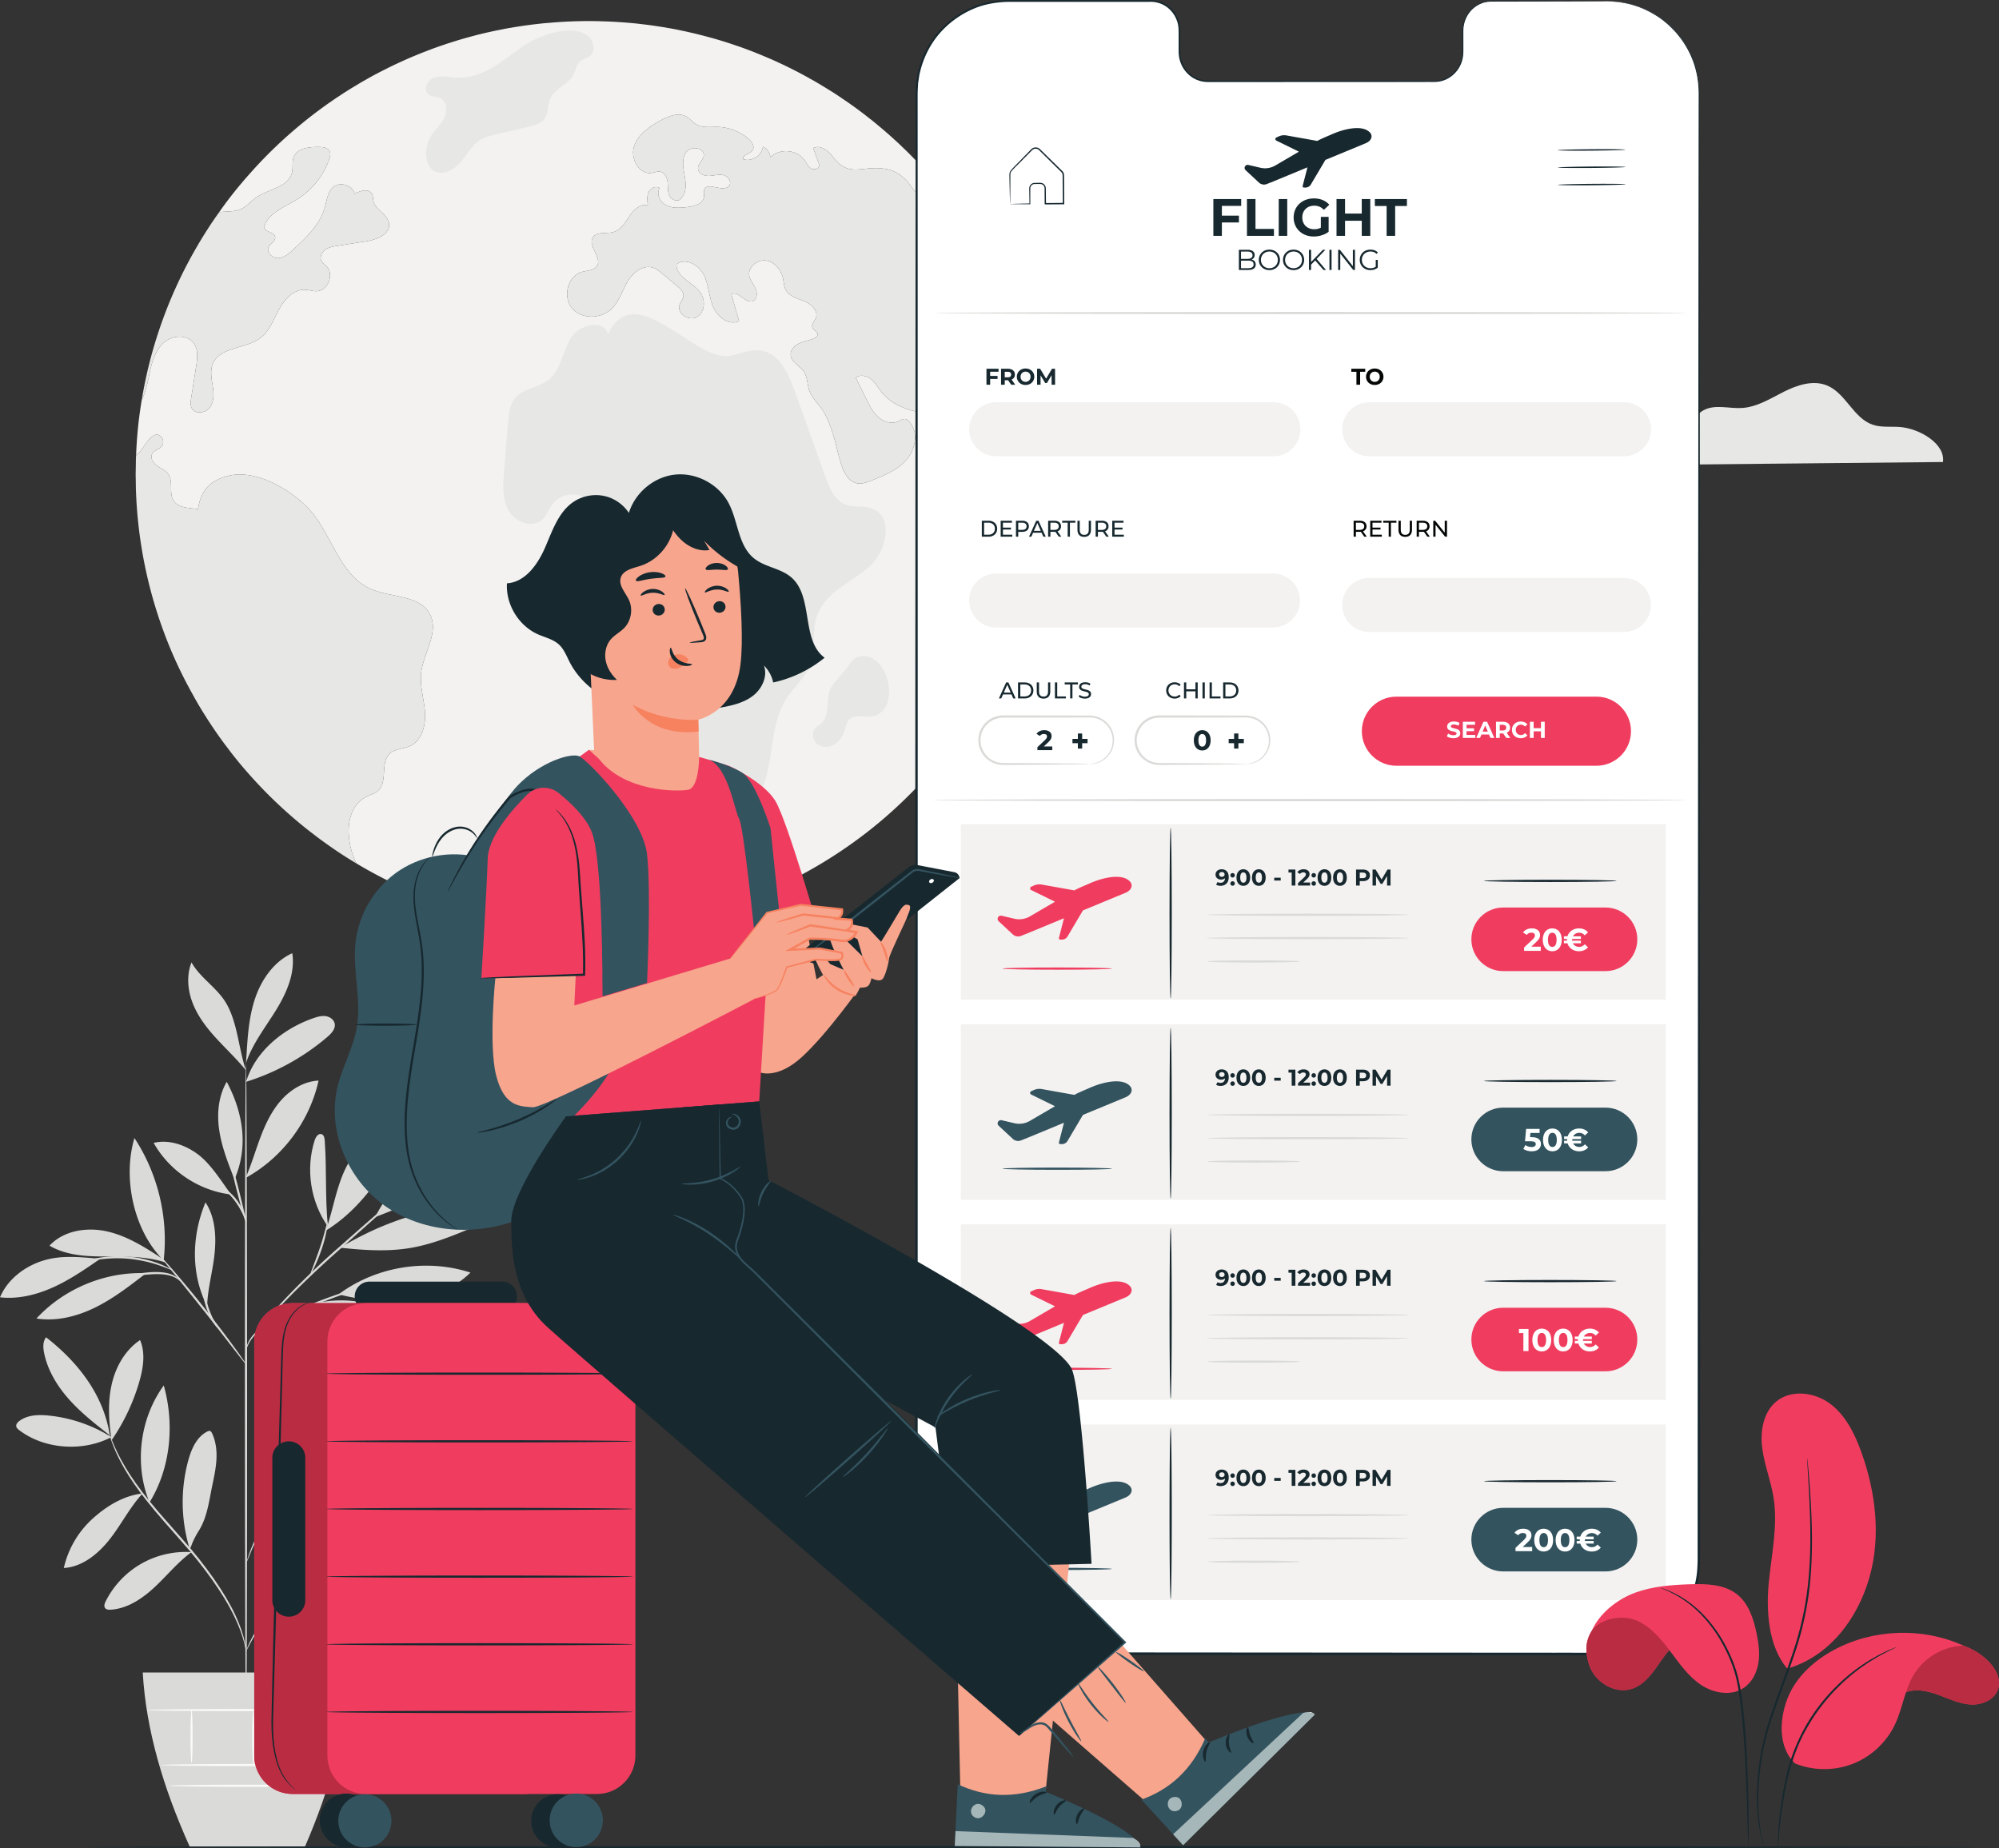 <svg xmlns="http://www.w3.org/2000/svg" height="574.853" width="621.787"><rect width="100%" height="100%" fill="#333333" stroke="none"/><path d="M604.353 143.7c.786-5.703-7.264-10.395-13.312-10.883-2.884-.232-5.88.208-8.613-.742-5.92-2.064-8.285-9.712-14.061-12.15-4.319-1.821-9.291-.2-13.478 1.907-4.186 2.108-8.325 4.76-13.001 5.06-4.07.26-8.488-1.25-12.048.739-2.652 1.48-4.041 4.537-6.487 6.341-2.392 1.764-5.512 2.137-8.48 2.299-2.968.161-6.04.19-8.742 1.428-2.702 1.237-4.938 4.096-4.378 7.014l102.6-1.013" fill="#e7e8e5"/><path d="M310.655 153.359c-1.383-3.126-1.695-6.583-2.61-9.863-.492-1.764-1.317-3.639-2.968-4.419-1.093-.513-2.388-.446-3.548-.804-4.173-1.249-5.31-7.072-9.26-8.881-1.249-.557-2.633-.67-3.972-.825-5.289-.626-10.756-2.454-14.08-6.604-1.093-1.34-1.918-2.924-3.258-4.018-1.362-1.093-3.459-1.561-4.775-.446 1.116 2.232 2.21 4.464 3.303 6.672 1.004 2.008 2.03 4.084 3.704 5.556 1.696 1.496 4.194 2.277 6.225 1.34.67-.314 1.339-.827 2.097-.738.536.068 1.004.448 1.362.872 2.877 3.19 1.941 8.478-.871 11.736-2.788 3.235-6.94 4.931-10.933 6.515-1.428.559-2.946 1.139-4.463.87-2.767-.513-4.24-3.525-5.043-6.225-1.808-5.98-2.678-12.473-6.382-17.516-1.183-1.585-2.655-3.034-3.37-4.886-.757-2.008-.58-4.352-1.785-6.115-1.25-1.852-3.904-2.923-4.083-5.155-.112-1.561 1.183-2.945 2.611-3.614 1.428-.692 3.035-.892 4.508-1.495.58-.245 1.227-.67 1.25-1.293 0-.939-1.295-1.318-1.63-2.188-.357-.982.647-1.896 1.07-2.856.915-2.187-1.36-4.396-3.569-5.288-2.186-.892-4.842-1.54-5.869-3.683-.468-.981-.512-2.119-.713-3.19-.514-2.7-2.5-5.311-5.222-5.758-2.745-.445-5.78 1.987-5.333 4.71.268 1.494 1.384 2.655 1.985 4.038.626 1.384.447 3.436-.981 3.883-1.09.332-2.159-.416-3.188-1.164-1.187-.862-2.321-1.722-3.372-.934.803 2.744 1.584 5.49 2.388 8.255-3.08 1.563-6.761-1.27-8.077-4.484-1.318-3.19-1.362-6.85-2.924-9.93-1.563-3.102-5.779-5.4-8.458-3.213-.133 3.972 5.111 5.579 7.431 8.792 1.673 2.32 1.428 6.092-1.048 7.564-2.455 1.474-6.36-1.093-5.423-3.793.335-.937 1.115-1.719 1.204-2.723.09-1.249-.958-2.253-1.918-3.057-1.495-1.272-2.991-2.521-4.484-3.77-.96-.803-1.987-1.651-3.192-2.009-3.079-.893-6.159 1.607-7.787 4.352-1.63 2.767-2.544 6.002-4.797 8.3-3.236 3.348-9.372 3.548-12.407.046-3.057-3.504-1.496-10.064 2.99-11.336 1.695-.47 3.838-.424 4.73-1.919 1.561-2.656-2.901-6.048-1.361-8.725 1.182-2.054 4.306-1.116 6.582-1.808 2.254-.691 3.527-2.967 4.864-4.931 1.318-1.941 3.392-3.905 5.714-3.392-.179-1.361-.358-2.835.245-4.061.601-1.25 2.299-2.054 3.413-1.25-1.137 1.875.224 4.486 2.21 5.423 1.986.937 4.306.713 6.493.468 2.187-.267 4.932-1.07 5.11-3.257.067-.715-.2-1.472.067-2.142.5-1.362 2.051-1.037 3.683-.712 1.497.3 3.063.599 3.948-.404 1.07-1.094-.11-3.036-1.607-3.392-1.472-.38-3.012.178-4.529.223-1.517.067-3.37-.737-3.437-2.253-.066-1.495 1.608-2.566 1.786-4.039.291-2.499-3.95-3.147-5.445-1.116-1.472 2.03-.96 4.82-.513 7.297.469 2.476.692 5.399-1.138 7.14-.781 1.183-2.812.558-3.481-.692-.692-1.249-.536-2.768-.648-4.173-.11-1.428-.735-3.035-2.119-3.413-.96-.268-1.985.201-2.968.334-3.882.468-6.582-4.552-5.354-8.256 1.205-3.726 4.729-6.114 8.144-8.01 2.498-1.384 5.6-2.679 8.077-1.272 1.16.646 1.964 1.762 3.101 2.432 1.516.894 3.31.848 5.087.8.525-.015 1.05-.028 1.564-.019 3.547.09 7.05 1.45 9.707 3.77 1.002.915 1.941 2.433 1.16 3.527-.848 1.16-3.28 1.406-2.856 2.766 2.632.87 5.778-1.16 6.069-3.904 1.293.58 2.23 1.896 2.343 3.302 2.833-2.878 8.278-2.454 10.598.871.626.87 1.072 1.917 1.964 2.521.892.58 2.455.29 2.566-.76.045-.334-.067-.669-.178-.981-.536-1.517-1.093-3.012-1.629-4.507 2.075-1.116 4.53.624 5.935 2.499 3.536 4.728 6.385 4.332 10.142 3.937 1.792-.189 3.791-.377 6.17-.01 4.976.76 7.162 3.949 9.974 7.81 8.612 11.871 19.994 21.6 27.826 34.006a58.527 58.527 0 012.297 3.949c-.132-.335-.244-.67-.379-1.003a137.423 137.423 0 00-11.38-23.14 159.8 159.8 0 00-2.945-4.618 122.641 122.641 0 00-1.919-2.812c-.825-1.206-1.696-2.366-2.566-3.526a91.124 91.124 0 00-2.098-2.745c-.49-.624-1.004-1.25-1.517-1.873a30.46 30.46 0 00-1.74-2.099l-1.875-2.164a8.27 8.27 0 00-.602-.67 62.187 62.187 0 00-2.031-2.23l-.201-.224a13.47 13.47 0 00-.58-.601c-.558-.626-1.16-1.228-1.74-1.831a92.997 92.997 0 00-2.946-2.901 64.318 64.318 0 00-2.544-2.388c-.758-.691-1.517-1.383-2.298-2.052a97.943 97.943 0 00-2.298-1.964 101.855 101.855 0 00-2.88-2.364h-.021c-2.7-2.166-5.49-4.219-8.345-6.138-.714-.49-1.406-.958-2.12-1.428-.715-.49-1.451-.937-2.164-1.382-.738-.447-1.451-.915-2.188-1.339-.736-.47-1.472-.893-2.208-1.317a35.397 35.397 0 00-1.786-1.004 9.727 9.727 0 00-.914-.514 91.692 91.692 0 00-3.86-2.053c-.648-.333-1.295-.67-1.964-.981a51.36 51.36 0 00-2.522-1.204 1.995 1.995 0 00-.38-.18c-.757-.356-1.517-.714-2.298-1.048-1.094-.47-2.186-.938-3.28-1.384-1.25-.514-2.499-1.027-3.771-1.495a94.294 94.294 0 00-4.239-1.517c-1.429-.491-2.878-.96-4.329-1.407-1.45-.445-2.901-.847-4.373-1.248a143.54 143.54 0 00-8.815-2.076l-.156-.045a92.291 92.291 0 00-3.415-.624l-.222-.044c-.491-.09-1.004-.179-1.518-.247-2.12-.357-4.261-.647-6.426-.892-.246-.044-.514-.067-.78-.09-.626-.089-1.25-.133-1.898-.2a132.486 132.486 0 00-4.306-.334 101.26 101.26 0 00-4.53-.224 113 113 0 00-4.753-.09c-4.195 0-8.345.18-12.45.56-.982.066-1.942.155-2.902.267-1.004.111-2.008.222-3.012.356-1.004.134-2.008.268-2.99.424-1.005.156-1.986.312-2.99.491-.848.135-1.719.29-2.565.47-2.099.4-4.174.847-6.227 1.338-.959.223-1.919.468-2.877.736-.96.245-1.92.513-2.858.781-1.584.446-3.124.938-4.664 1.428h-.021c-1.25.424-2.521.848-3.75 1.272l-.089.044c-1.272.447-2.498.915-3.748 1.406l-.2.068a152.93 152.93 0 00-3.392 1.384c-1.406.58-2.79 1.204-4.15 1.829-1.16.536-2.3 1.07-3.415 1.628-1.205.603-2.41 1.205-3.592 1.83l-.135.067a99.595 99.595 0 00-3.39 1.875c-1.161.647-2.3 1.316-3.438 2.03h-.022a150.79 150.79 0 00-3.168 1.963c-.402.247-.781.514-1.183.782-1.115.713-2.187 1.45-3.28 2.209-1.338.915-2.633 1.873-3.927 2.833a130.74 130.74 0 00-3.347 2.59c-6.315 5.041-12.206 10.598-17.54 16.622a134.179 134.179 0 00-5.421 6.427A119.28 119.28 0 0068.17 66c.358-.045.715-.09 1.072-.113 2.008-.156 4.128-.088 5.935-.959 1.674-.825 2.857-2.32 4.374-3.392 3.883-2.767 10.242-3.28 11.29-7.921.357-1.562-.066-3.259.514-4.752 1.093-2.79 4.82-3.192 7.81-3.147 1.272 0 2.767.177 3.346 1.293.425.782.18 1.763-.133 2.59-1.83 5.221-5.534 9.729-10.242 12.584-3.883 2.365-8.948 4.196-10.019 8.613.536 1.496 3.258 1.384 3.48 2.947.157 1.249-1.45 1.896-2.03 3.012-.848 1.629 1.094 3.614 2.946 3.525 1.852-.09 3.392-1.428 4.753-2.677 4.06-3.771 8.323-7.834 9.796-13.188.625-2.21.847-4.798 2.632-6.271 2.12-1.74 5.913-.536 6.627 2.12 1.764-.981 4.508-1.717 5.423.112.312.647.224 1.405.379 2.097.58 2.856 4.486 4.151 4.887 7.03.47 3.324-3.793 5.042-7.118 5.556-3.012.468-6.025.937-9.037 1.428-1.316.2-2.678.424-3.749 1.205-1.07.803-1.74 2.32-1.116 3.503.357.646 1.05 1.072 1.563 1.606 2.499 2.499.445 7.654-3.08 7.766-1.205.044-2.388-.402-3.593-.447-3.57-.156-6.404 2.99-8.1 6.136-1.696 3.147-2.967 6.74-5.824 8.881-4.596 3.459-12.517 2.656-14.749 7.966-.892 2.142-.424 4.552-.067 6.85.357 2.276.513 4.82-.825 6.718-1.317 1.874-4.753 2.276-5.735.177-.424-.915-.29-1.985-.134-2.967.536-3.302 1.049-6.605 1.562-9.906.38-2.456.714-5.2-.737-7.208-2.03-2.812-6.581-2.544-9.215-.291-2.61 2.255-3.704 5.78-4.44 9.15-.536 2.498-1.16 6.023-2.545 8.88a129.91 129.91 0 00-1.137 8.411c-.29 2.902-.491 5.78-.603 8.726.357-.29.737-.647 1.138-1.071 1.406-1.45 4.24-7.587 6.784-4.575.646.759.67 1.987.044 2.79-.78 1.004-2.342 1.228-2.945 2.321-.736 1.293.29 2.9 1.495 3.748 1.205.87 2.678 1.405 3.525 2.633 1.63 2.343.068 5.891 1.652 8.279 1.36 2.052 4.262 2.187 6.739 2.453.29.046.557.091.847.135.693-4.91 2.991-8.904 9.685-10.42 9.238-2.099 21.377 5.556 26.575 12.517 5.802 7.788 8.547 18.811 17.427 22.716 6.36 2.79 15.398 1.786 18.499 8.011 2.767 5.579-2.053 11.848-2.79 18.03-.467 4.083.871 8.145 1.183 12.227.29 4.106-.915 8.882-4.641 10.599-2.075.937-4.686.825-6.359 2.388-2.968 2.812-.536 8.613-3.504 11.425-1.049.982-2.499 1.339-3.771 1.986-6.672 3.369-6.493 13.188-3.391 19.993.111.245.222.468.334.713a138.71 138.71 0 0031.708 13.991c12.852 3.905 26.487 5.981 40.611 5.981 23.899 0 46.435-5.958 66.16-16.468h.023a141.12 141.12 0 0012.474-7.52 139.026 139.026 0 0017.516-13.924 136.959 136.959 0 0010.711-11.178c2.365-2.723 4.596-5.558 6.739-8.458 1.093-1.494 2.164-2.99 3.169-4.529a135.774 135.774 0 008.412-14.08 136.01 136.01 0 009.125-22.001 137.147 137.147 0 005.379-23.899c.424-3.168.759-6.381.981-9.617-1.538 1.496-3.548 2.566-5.668 2.521-3.39-.044-6.18-2.879-7.542-6.001" fill="#f3f2f1"/><path d="M149.508 43.452c-2.793 1.67-4.28 4.823-6.433 7.263-2.156 2.438-6.022 4.177-8.566 2.148-1.225-.976-1.775-2.591-1.913-4.151-.2-2.241.34-4.543 1.517-6.459 1.216-1.98 3.068-3.537 4.096-5.618 1.03-2.084.819-5.132-1.288-6.108-1.14-.528-2.573-.322-3.585-1.067-1.817-1.339-.516-4.504 1.596-5.303 2.11-.8 4.455-.18 6.707-.037 8.173.523 14.185-4.83 20.329-9.275 4.779-3.457 14.956-7.54 20.487-4.009 2.208 1.41 3.069 5.032.99 6.624-.93.712-2.213.872-3.08 1.66-1.037.947-1.184 2.501-1.78 3.773-1.546 3.308-6.008 4.51-7.444 7.868-.864 2.02-.474 4.535-1.808 6.284-1.056 1.386-2.889 1.875-4.585 2.279l-10.659 2.533c-1.578.376-3.186.763-4.581 1.595M244.79 217.01c-3.537 5.329-4.178 11.987-5.16 18.306-.98 6.32-2.666 13.035-7.52 17.196-4.857 4.16-13.775 3.915-16.446-1.895-1.45-3.153-.707-6.872-1.499-10.253-1.03-4.401-4.534-7.8-6.197-12.004-1.42-3.588-1.423-7.552-1.539-11.407-.632-21.07-5.77-43.062-20.116-58.509-1.761-1.896-3.762-3.745-6.266-4.41-2.976-.789-6.376.383-8.232 2.84-1.151 1.525-1.746 3.47-3.156 4.758-3.066 2.8-8.419.793-10.466-2.817-2.048-3.612-1.764-8.038-1.421-12.175l1.273-15.39c.223-2.682.524-5.563 2.286-7.6 2.502-2.894 6.996-3.031 10.058-5.326 4.018-3.01 4.554-8.75 7.086-13.083s10.462-6.166 11.634-1.285c8.386-17.95 26.918 8.716 37.938 6.712 3.2-.583 6.326-2.12 9.548-1.67 5.689.797 8.626 7.063 10.562 12.471l9.638 26.932c1.224 3.419 2.805 7.22 6.19 8.532 2.596 1.007 5.611.239 8.227 1.191 6.915 2.516 4.667 13.4-.899 18.215-5.564 4.814-13.374 7.853-16.02 14.718-1.992 5.174-.404 11.236-2.548 16.348-1.534 3.658-4.762 6.302-6.956 9.606M271.041 222.863c-2.273.318-4.954-.804-6.681.708-1.008.88-1.232 2.328-1.632 3.605-.555 1.773-1.62 3.452-3.22 4.399-1.599.946-3.773 1.026-5.255-.096-1.482-1.122-1.934-3.514-.722-4.923.552-.641 1.346-1.023 1.961-1.603 3.017-2.85.952-8.137 3.245-11.526 1.352-1.998 3.48-4.026 4.967-6.051 1.141-1.556 1.561-2.792 3.661-3.205 9.191-1.81 13.346 17.337 3.676 18.692" fill="#e7e8e5"/><path d="M42.242 144.99c-.014.851-.045 1.695-.045 2.543 0 .692.023 1.376.034 2.064-.011-.688-.034-1.372-.034-2.064 0-.848.03-1.692.045-2.542" fill="#17282f"/><path d="M110.857 268.541a100.468 100.468 0 000 0M42.242 144.99c.015-.85.011-1.707.044-2.543 0-.268.023-.514.045-.782v-.022.022c-.022.268-.045.514-.045.782-.033.836-.03 1.693-.044 2.544M42.264 151.661c-.022-.68-.022-1.374-.033-2.064.011.69.011 1.384.033 2.064" fill="#6b7a7f"/><path d="M63.591 192.513zm-2.985-7.916c.243 2.143.953 4.14 1.928 6.043-.975-1.903-1.685-3.9-1.928-6.043zm-6.403-21.778c-.492-.112-1.028-.267-1.317-.67-.313-.424-.267-.982-.29-1.494-.145-2.586-2.211-4.451-4.456-5.914 2.245 1.463 4.31 3.328 4.456 5.914.023.512-.023 1.07.29 1.494.29.402.825.558 1.317.67zm7.363 9.617zm69.44 36.773c.737-6.181 5.557-12.45 2.79-18.029-3.101-6.225-12.138-5.221-18.499-8.01-8.88-3.906-11.625-14.929-17.427-22.717-5.198-6.961-17.338-14.616-26.575-12.517-6.694 1.516-8.992 5.51-9.685 10.42-.29-.044-.557-.09-.847-.133-2.477-.268-5.378-.403-6.739-2.455-1.584-2.388-.022-5.936-1.652-8.279-.847-1.228-2.32-1.762-3.525-2.633-1.204-.848-2.231-2.455-1.495-3.748.602-1.093 2.165-1.317 2.945-2.321.625-.803.602-2.031-.044-2.79-2.544-3.012-5.378 3.124-6.783 4.575-.402.424-.782.781-1.139 1.07v.023c-.022.268-.044.514-.044.78-.034.838-.03 1.694-.045 2.544-.014.851-.045 1.696-.045 2.544 0 .692.023 1.376.034 2.064.011.69.011 1.384.033 2.064 0 .336 0 .648.023.983.557 15.687 3.682 30.748 8.97 44.74a135.188 135.188 0 008.613 18.476c1.383 2.565 2.9 5.085 4.486 7.563 1.963 3.057 4.016 6.048 6.225 8.926a118.11 118.11 0 006.538 8.055 139.31 139.31 0 009.974 10.264 137.172 137.172 0 009.706 8.256c-7.216-19.37-14.042-39.115-25.714-55.995 11.672 16.88 18.498 36.624 25.714 55.995h.022a100.52 100.52 0 004.352 3.259 138.85 138.85 0 003.517 2.456c1.185.801 2.385 1.582 3.601 2.341.849.535 1.696 1.048 2.566 1.561-.112-.245-.223-.468-.334-.713-3.103-6.807-3.28-16.624 3.391-19.993 1.271-.647 2.722-1.004 3.771-1.986 2.968-2.812.536-8.614 3.504-11.425 1.673-1.563 4.284-1.45 6.359-2.388 3.727-1.717 4.931-6.493 4.642-10.599-.313-4.082-1.651-8.144-1.183-12.228M51.056 106.476c2.634-2.253 7.186-2.521 9.215.29 1.45 2.009 1.116 4.753.737 7.209-.513 3.301-1.026 6.604-1.562 9.906-.156.982-.29 2.052.134 2.967.982 2.099 4.418 1.697 5.735-.177 1.338-1.898 1.182-4.442.825-6.718-.357-2.298-.825-4.708.067-6.85 2.232-5.31 10.153-4.507 14.75-7.966 2.856-2.141 4.128-5.734 5.824-8.881 1.695-3.145 4.53-6.292 8.1-6.136 1.204.045 2.387.49 3.592.447 3.525-.112 5.579-5.267 3.08-7.766-.514-.534-1.206-.96-1.563-1.606-.624-1.183.045-2.7 1.116-3.503 1.071-.781 2.433-1.005 3.749-1.205 3.012-.491 6.025-.96 9.037-1.428 3.325-.514 7.587-2.232 7.118-5.556-.401-2.879-4.307-4.174-4.887-7.03-.155-.692-.067-1.45-.379-2.097-.914-1.83-3.66-1.093-5.423-.112-.714-2.656-4.506-3.86-6.627-2.12-1.785 1.473-2.007 4.061-2.632 6.27-1.473 5.355-5.735 9.418-9.796 13.189-1.361 1.249-2.9 2.588-4.753 2.677-1.852.09-3.794-1.896-2.945-3.525.58-1.116 2.186-1.763 2.03-3.014-.223-1.561-2.945-1.449-3.48-2.945 1.07-4.417 6.135-6.248 10.018-8.613 4.708-2.856 8.412-7.363 10.242-12.584.312-.827.558-1.808.134-2.59-.58-1.116-2.075-1.293-3.347-1.293-2.99-.045-6.717.357-7.81 3.147-.58 1.494-.157 3.19-.513 4.752-1.05 4.641-7.408 5.154-11.29 7.921-1.518 1.072-2.7 2.567-4.375 3.392-1.807.87-3.927.803-5.935.959-.357.022-.714.068-1.072.112a125.817 125.817 0 00-3.55 5.216 140.224 140.224 0 00-3.3 5.384 139.547 139.547 0 00-12.228 27.266 135.469 135.469 0 00-2.895 10.17 141.473 141.473 0 00-2.126 10.47c1.384-2.856 2.01-6.381 2.545-8.88.736-3.369 1.83-6.894 4.44-9.149M324.11 145.592c-.01-2.03-.071-4.044-.18-6.047a127.198 127.198 0 00-.466-5.98c-.156-1.606-.336-3.19-.559-4.774-.217-1.675-.465-3.34-.742-4.995a136.85 136.85 0 00-4.972-20.117 135.942 135.942 0 00-1.895-5.392v-.023a58.527 58.527 0 00-2.297-3.95c-7.832-12.406-19.214-22.134-27.826-34.005-2.812-3.861-4.998-7.05-9.974-7.81-7.364-1.138-11.09 3.057-16.311-3.927-1.407-1.875-3.86-3.615-5.936-2.499.536 1.495 1.093 2.99 1.63 4.507.11.312.222.647.177.981-.111 1.05-1.674 1.34-2.566.76-.892-.604-1.338-1.652-1.964-2.521-2.32-3.325-7.765-3.75-10.598-.87-.112-1.406-1.05-2.723-2.343-3.303-.29 2.744-3.437 4.774-6.07 3.904-.423-1.36 2.009-1.606 2.857-2.766.781-1.094-.158-2.612-1.16-3.526-2.656-2.322-6.16-3.682-9.707-3.771-2.255-.045-4.687.379-6.65-.781-1.138-.67-1.942-1.786-3.102-2.432-2.477-1.407-5.579-.112-8.077 1.272-3.415 1.896-6.939 4.284-8.144 8.01-1.228 3.704 1.472 8.724 5.354 8.256.983-.133 2.008-.602 2.968-.334 1.384.378 2.008 1.985 2.119 3.413.112 1.405-.044 2.924.648 4.173.67 1.25 2.7 1.875 3.481.691 1.83-1.74 1.607-4.663 1.139-7.139-.447-2.477-.96-5.266.512-7.297 1.495-2.03 5.736-1.383 5.445 1.116-.178 1.473-1.852 2.544-1.786 4.039.068 1.516 1.92 2.32 3.437 2.253 1.517-.045 3.057-.603 4.53-.223 1.495.356 2.677 2.298 1.606 3.392-1.852 2.098-6.672-1.496-7.63 1.116-.269.67 0 1.427-.067 2.142-.179 2.186-2.924 2.99-5.111 3.257-2.187.245-4.507.47-6.493-.468-1.986-.937-3.347-3.548-2.21-5.423-1.114-.804-2.812 0-3.413 1.25-.603 1.226-.424 2.7-.245 4.061-2.322-.513-4.396 1.45-5.714 3.392-1.337 1.964-2.61 4.24-4.862 4.932-2.278.69-5.402-.247-6.584 1.807-1.54 2.677 2.922 6.069 1.361 8.725-.892 1.495-3.035 1.45-4.73 1.919-4.486 1.272-6.047 7.832-2.99 11.336 3.035 3.502 9.17 3.302 12.407-.046 2.253-2.298 3.168-5.533 4.797-8.3 1.63-2.745 4.708-5.245 7.787-4.352 1.205.358 2.232 1.206 3.192 2.008 1.493 1.25 2.989 2.499 4.484 3.771.96.804 2.008 1.808 1.918 3.057-.088 1.004-.869 1.786-1.204 2.723-.937 2.7 2.968 5.267 5.423 3.793 2.476-1.472 2.721-5.244 1.048-7.564-2.32-3.213-7.564-4.82-7.43-8.792 2.678-2.186 6.894.111 8.457 3.214 1.562 3.078 1.606 6.738 2.924 9.929 1.316 3.213 4.997 6.047 8.077 4.484-.804-2.765-1.585-5.51-2.388-8.255 1.963-1.473 4.217 2.811 6.56 2.098 1.428-.447 1.607-2.499.981-3.883-.601-1.383-1.717-2.544-1.985-4.039-.447-2.722 2.588-5.154 5.333-4.709 2.722.447 4.708 3.057 5.222 5.759.201 1.07.245 2.208.713 3.189 1.027 2.143 3.683 2.79 5.87 3.683 2.207.892 4.483 3.101 3.569 5.288-.424.96-1.428 1.874-1.071 2.856.335.87 1.63 1.249 1.63 2.188-.023.624-.67 1.046-1.25 1.293-1.473.603-3.08.803-4.508 1.495-1.428.669-2.723 2.053-2.61 3.614.178 2.232 2.833 3.303 4.082 5.155 1.205 1.763 1.028 4.107 1.785 6.115.715 1.852 2.187 3.301 3.37 4.886 3.705 5.043 4.574 11.536 6.382 17.516.803 2.7 2.276 5.712 5.043 6.226 1.517.268 3.035-.312 4.463-.871 3.993-1.584 8.145-3.28 10.933-6.515 2.812-3.258 3.748-8.546.87-11.736-.357-.424-.825-.804-1.36-.872-.76-.089-1.429.424-2.098.738-2.03.937-4.53.156-6.225-1.34-1.674-1.472-2.7-3.548-3.704-5.556-1.094-2.208-2.187-4.44-3.303-6.672 1.316-1.115 3.413-.647 4.775.446 1.34 1.094 2.165 2.678 3.258 4.018 3.324 4.15 8.791 5.978 14.08 6.604 1.339.156 2.723.268 3.972.825 3.95 1.81 5.087 7.632 9.26 8.881 1.16.358 2.455.291 3.548.804 1.651.78 2.476 2.655 2.968 4.419.915 3.28 1.227 6.737 2.61 9.863 1.362 3.122 4.152 5.957 7.542 6.001 2.12.045 4.13-1.027 5.668-2.521v-.023c.179-3.079.291-6.157.291-9.283 0-.646 0-1.293-.045-1.941" fill="#e7e8e5"/><path d="M245.373 125.475c-.872-1.41-1.006-1.607-2.057-2.408-2.19-1.978-4.999-1.707-6.137-.251-1.274 1.63-1.258 3.993-.448 5.897.738 1.735 2.152 3.248 3.961 3.78 1.81.532 3.987-.09 4.995-1.684 1.005-1.586.676-3.737-.314-5.334" fill="#e7e8e5"/><path d="M34.655 446.976a45.457 45.457 0 00-19.449-6.693c-3.178-.327-6.65-.235-9.2 1.69-.54.41-1.068 1.014-.947 1.68.09.491.504.848.9 1.15 7.913 6.037 19.883 6.798 28.696 2.173M34.156 446.425c-4.403-3.434-8.831-6.894-12.562-11.052-3.73-4.156-6.76-9.09-7.875-14.564-.338-1.66-.443-3.557.622-4.873 10.013 7.82 17.879 17.933 19.815 30.49" fill="#dadbd8"/><path d="M34.551 446.901c-.754-5.478-1.025-11.108.233-16.492s4.187-10.538 8.784-13.609c1.731 4.044.987 8.703-.232 12.93a62.822 62.822 0 01-8.71 18.34M44.367 464.49c-5.958.723-11.148 3.865-15.597 7.893a29.516 29.516 0 00-8.922 15.314c5.845-.36 10.803-4.481 14.4-9.102 3.596-4.623 6.087-9.692 10.037-14.015M46.498 467.303c-4.8-11.823-3.06-26.067 4.442-36.387 3.395 12.075 2.149 25.714-4.442 36.387M59.468 482.747a27.995 27.995 0 00-15.6 3.654 28.005 28.005 0 00-10.997 11.655c-.33.659-.62 1.495-.179 2.085.383.512 1.124.56 1.764.52 5.241-.341 9.887-3.494 13.72-7.085 3.834-3.592 7.173-7.74 11.41-10.846M59.054 481.905c-2.789-8.926-2.963-18.653-.494-27.671.974-3.562 2.611-7.313 5.905-8.983.281-.142.608-.27.904-.16.28.106.441.394.57.662 1.172 2.45 1.514 5.228 1.393 7.94-.121 2.712-.684 5.382-1.244 8.036-1.037 4.912-1.59 10.19-4.283 14.427-.64 1.005-1.203 2.092-1.713 3.168-.51 1.077-.514 1.456-.982 2.313M93.385 487.02c-2.544-9.675.156-21.404 6.252-29.335.45-.585 1.045-1.212 1.778-1.144 1.122.104 1.414 1.6 1.364 2.727-.441 9.886-3.74 19.63-9.394 27.752M96.48 489.136c11.754 3.059 25.239.084 35.015-7.123-5.794-2.936-12.623-3.773-18.955-2.325-6.332 1.447-12.119 4.284-16.06 9.448M99.09 482.692c6.583-10.73 19.204-17.736 31.78-18.375-1.45 5.115-5.653 9.091-10.395 11.492-4.743 2.402-10.036 3.447-15.255 4.462-2.03.394-4.814.826-6.13 2.42M94.04 451.435c1.781-6.108 3.574-12.268 4.063-18.612.49-6.343-.415-12.966-3.707-18.408-6.149 11.897-6.77 25.8-.542 37.658l.185-.638M114.742 440.97c7.19-13.069 21.862-23.509 36.707-24.971-5.726 14.258-21.344 25.278-36.707 24.97M110.217 443.53c10.725 1.635 19.863 8.486 29.884 12.638 2.144.888 4.456 1.595 6.756 1.293 2.302-.3 4.571-1.844 5.087-4.106.428-1.88-.427-3.874-1.776-5.25-1.347-1.376-3.128-2.236-4.907-2.976-10.916-4.545-22.621-4.658-34.12-1.902l-.924.303" fill="#dadbd8"/><path d="M104.011 451.053c2.429.696 3.258 1.953 5.181 3.59a55.9 55.9 0 0022.662 11.642c.865.215 2 .3 2.43-.481.375-.684-.1-1.51-.587-2.119-3.483-4.36-8.453-7.341-13.682-9.289-5.23-1.948-9.761-4.296-16.004-3.792v.45M97.008 405.624c8.721 8.139 21.005 12.319 32.88 11.185.541-.05 1.13-.136 1.497-.536.828-.901-.165-2.29-1.13-3.041-9.666-7.539-21.375-10.661-33.247-7.608" fill="#dadbd8"/><path d="M105.312 402.584c11.527-8.643 27.335-11.25 41.028-6.77-5.167 5.094-12.336 7.833-19.55 8.585-7.217.75-14.442-.05-21.478-1.815M102.012 381.708c-.95-9.648-.333-17.265-1.004-26.959-.053-.774-.22-1.706-.944-1.985-1.009-.39-1.85.85-2.18 1.88-2.874 8.937-1.303 19.185 4.113 26.852" fill="#dadbd8"/><path d="M101.317 382.775c6.54-4.044 11.446-9.327 15.983-15.534 3.157-4.321 5.819-9.494 5.101-14.797-4.433-.088-8.646 2.357-11.53 5.725-2.883 3.368-4.597 7.58-5.876 11.826-1.28 4.245-2.176 8.608-3.678 12.78M117.02 378.412a128.896 128.896 0 0039.335-23.193c-4.699-1.894-10.078-.76-14.775 1.136-10.733 4.332-19.501 11.645-24.765 21.952M105.732 388.053c7.261.794 14.638 1.31 21.843.107 7.08-1.184 13.772-3.99 20.389-6.776.548-.23 1.145-.507 1.385-1.05.262-.591-.017-1.311-.496-1.746-.48-.433-1.117-.64-1.74-.815-7.193-2.012-14.956-1.07-22.034 1.316-7.078 2.387-12.881 5.223-19.347 8.964M64.27 405.953c-4.953-10-4.631-21.669-.352-31.976 3.013 4.591 3.38 10.436 2.83 15.899-.55 5.463-2.214 11.085-2.321 16.575M44.48 395.972c-12.368-.236-24.74 5.035-33.14 14.117 6.174.97 12.532-.621 18.147-3.364 5.615-2.742 10.605-6.589 15.552-10.409M31.175 391.523c-6.051-.492-11.873-1.24-17.69.542C7.665 393.848 2.371 397.895 0 403.5c5.66.638 11.398-.782 16.585-3.134 5.188-2.349 9.905-5.606 14.59-8.842M50.875 391.725c-5.443-3.566-11.033-7.197-17.371-8.676-6.338-1.477-13.683-.385-18.102 4.392 5.13 3.011 11.355 3.366 17.304 3.362 5.948-.004 13.241-.072 18.85 1.912" fill="#dadbd8"/><path d="M50.908 392.013c-9.306-9.138-12.835-25.553-9.09-38.046 7.315 11.114 10.59 24.825 9.09 38.046M76.497 366.121c1.755-4.08 2.99-8.362 4.563-12.516 1.575-4.152 3.532-8.24 6.508-11.537 2.975-3.297 7.089-5.753 11.525-5.973-2.777 12.573-11.128 23.809-22.368 30.092M71.866 371.517c-2.905-3.998-6.26-9.425-10.199-12.409-3.938-2.983-9.066-4.79-13.873-3.643 4.888 8.738 14.126 14.898 24.072 16.052M72.792 366.455c-1.903-4.838-3.82-9.727-4.59-14.868-.77-5.14-.301-10.632 2.327-15.116 5.108 9.656 6.753 20.02 2.524 30.093M76.544 336.47c2.893-9.573 11.659-16.62 21.121-19.855 1.193-.408 2.457-.748 3.704-.555 1.246.192 2.467 1.044 2.73 2.277.344 1.63-1 3.088-2.266 4.171a71.924 71.924 0 01-25.29 13.963M76.648 328.64c.368-6.17.753-12.432 2.76-18.28 2.008-5.848 5.877-11.333 11.506-13.892.957 6.232-1.794 12.435-5.11 17.797-3.317 5.366-7.314 10.428-9.307 16.412M76.497 332.89c-2.391-6.975-2.64-15.838-6.816-21.915-2.92-4.248-7.597-7.143-10.113-11.643-1.672 4.203-1.16 9.045.588 13.216 1.748 4.172 4.637 7.763 7.729 11.064 3.091 3.303 5.738 5.785 8.612 9.277" fill="#dadbd8"/><path d="M76.544 538.336c-.187 0-.347-46.539-.36-103.933-.013-57.416.127-103.944.313-103.944.185 0 .347 46.528.36 103.944.013 57.394-.128 103.933-.313 103.933" fill="#dadbd8"/><path d="M117.213 398.93c.013.045-.611.277-1.75.657l-4.815 1.625a279.9 279.9 0 00-15.692 5.868c-5.995 2.57-11.647 4.659-14.866 7.447-1.609 1.378-2.532 2.868-2.988 3.952-.461 1.094-.544 1.762-.605 1.75-.023-.004-.016-.17.02-.488.053-.314.134-.782.342-1.357.392-1.147 1.29-2.74 2.914-4.212 1.619-1.476 3.87-2.801 6.451-4.007 2.58-1.204 5.44-2.461 8.477-3.708 6.072-2.488 11.693-4.428 15.799-5.697 2.052-.64 3.727-1.112 4.887-1.423 1.164-.305 1.813-.45 1.826-.406" fill="#dadbd8"/><path d="M130.543 366.187c.015.017-.153.197-.49.524-.397.37-.89.834-1.493 1.402l-5.576 5.064L104.43 389.7c-7.244 6.448-13.503 12.608-17.841 17.246a205.629 205.629 0 00-5.05 5.576l-1.348 1.54c-.312.35-.485.524-.504.511-.018-.015.12-.219.398-.597.283-.374.693-.931 1.253-1.622 1.108-1.394 2.768-3.366 4.901-5.729 4.26-4.733 10.485-10.967 17.743-17.427a2474.055 2474.055 0 0118.689-16.377l5.716-4.904c.637-.528 1.159-.96 1.577-1.308.366-.293.565-.439.58-.421" fill="#dadbd8"/><path d="M96.61 396.255c-.19-.084 1.323-3.578 2.83-7.996 1.523-4.418 2.239-8.147 2.43-8.116.177.018-.251 3.856-1.792 8.33a54.379 54.379 0 01-2.253 5.595c-.66 1.395-1.133 2.224-1.216 2.187M76.586 424.423c-.037.028-.433-.435-1.116-1.295l-2.86-3.667c-2.402-3.104-5.722-7.389-9.443-12.08a1212.78 1212.78 0 00-9.623-11.941l-2.922-3.617c-.683-.86-1.044-1.351-1.008-1.382.034-.029.462.404 1.207 1.212.745.808 1.8 1.996 3.087 3.482 2.574 2.966 6.056 7.132 9.785 11.829a367.186 367.186 0 019.298 12.212 161.279 161.279 0 012.69 3.796c.618.908.943 1.424.905 1.45" fill="#dadbd8"/><path d="M67.669 412.975c-.11.118-2.49-2.704-3.736-6.994-.92-3.021-.96-5.786-.847-7.05l.297.024c-.133.538-.23.824-.284.814-.052-.009-.055-.308-.011-.861l.297.023c.108 1.254.299 3.924 1.193 6.86 1.203 4.156 3.27 7.07 3.09 7.184M56.156 398.495c-.086.092-.851-.872-2.608-1.516-1.742-.674-4.364-.823-7.241-.575-2.88.21-5.452.724-7.293 1.176-1.84.456-2.965.815-3 .72-.031-.08 1.04-.599 2.872-1.177 1.83-.578 4.437-1.175 7.37-1.39 2.91-.253 5.67-.028 7.47.804 1.826.81 2.49 1.94 2.43 1.958M53.428 394.984c-.052.105-1.52-.61-3.996-1.455a41.247 41.247 0 00-9.97-2.052 41.205 41.205 0 00-10.168.518c-2.576.461-4.135.942-4.17.832-.015-.044.362-.202 1.06-.452.694-.259 1.725-.555 3.017-.847 2.58-.592 6.262-1.024 10.312-.723 4.047.316 7.62 1.302 10.081 2.278 1.233.485 2.208.934 2.854 1.294.653.352 1 .566.98.607M76.497 380.143c-.18.046-1.485-4.487-2.914-10.122-1.43-5.638-2.443-10.244-2.263-10.289.18-.045 1.485 4.485 2.914 10.124 1.43 5.635 2.443 10.241 2.263 10.287" fill="#dadbd8"/><path d="M76.682 380.143c-.2.065-1.039-2.963-3.23-6.06-2.132-3.163-4.854-4.75-4.754-4.906.036-.07.787.204 1.835.947 1.05.73 2.35 1.97 3.47 3.572 2.274 3.223 2.842 6.436 2.68 6.447M76.544 513.528c-.073.01-.21-1.119-.734-3.096-.519-1.976-1.495-4.78-3.11-8.057-3.216-6.571-9.067-14.903-16.501-23.246-3.683-4.21-7.258-8.18-10.29-11.982-3.04-3.795-5.537-7.413-7.36-10.614-1.83-3.197-3.02-5.941-3.715-7.876-.342-.97-.592-1.728-.73-2.252-.147-.521-.213-.797-.19-.804.06-.018.398 1.066 1.164 2.963.766 1.896 2.014 4.587 3.881 7.73 1.862 3.145 4.382 6.709 7.432 10.465 3.045 3.763 6.625 7.712 10.315 11.928 7.454 8.365 13.29 16.802 16.422 23.48 1.575 3.334 2.492 6.192 2.936 8.202.215 1.008.36 1.794.412 2.334.067.538.09.821.068.825" fill="#dadbd8"/><path d="M113.294 472.018c.022.05-.682.405-1.926 1.08a42.057 42.057 0 00-4.996 3.303c-2.009 1.538-4.255 3.558-6.56 5.984-2.304 2.432-4.676 5.257-7.097 8.286-4.84 6.073-9.368 11.447-12.079 15.737a64.06 64.06 0 00-3.032 5.18c-.661 1.256-1.011 1.961-1.06 1.94-.022-.01.04-.199.178-.548.143-.345.338-.865.647-1.508.587-1.3 1.53-3.142 2.865-5.319 2.633-4.393 7.124-9.84 11.956-15.902 2.426-3.035 4.827-5.866 7.173-8.294 2.351-2.425 4.657-4.43 6.723-5.935 2.068-1.509 3.878-2.527 5.16-3.156.638-.32 1.159-.515 1.503-.665.348-.14.535-.205.545-.183" fill="#dadbd8"/><path d="M114.013 485.484c.008.097-1.555.287-4.07.592-2.509.324-6 .742-9.656 1.9-3.644 1.188-6.672 2.995-8.645 4.537-1.993 1.54-2.933 2.814-3.025 2.739-.032-.023.163-.37.603-.936.436-.57 1.149-1.332 2.121-2.17 1.941-1.674 5-3.59 8.74-4.809 3.745-1.186 7.284-1.53 9.814-1.736 2.539-.183 4.11-.204 4.118-.117" fill="#dadbd8"/><path d="M89.805 493.773c-.212-.12 1.623-2.922 3.046-6.692 1.335-3.802 1.647-7.139 1.887-7.1.087.01.084.844-.068 2.184-.16 1.335-.48 3.192-1.187 5.146-.711 1.952-1.644 3.584-2.36 4.718-.727 1.136-1.242 1.791-1.318 1.744M125.196 435.865c.008.022-.217.142-.652.347l-1.913.87c-.838.36-1.855.815-3.001 1.42-1.15.591-2.493 1.203-3.89 2.042l-2.221 1.262c-.77.445-1.532.97-2.342 1.478-1.638.992-3.278 2.216-5.029 3.465-3.425 2.6-7.027 5.676-10.494 9.23-3.435 3.589-6.388 7.294-8.87 10.808-1.188 1.793-2.354 3.473-3.291 5.143-.48.827-.98 1.607-1.395 2.393l-1.187 2.261c-.79 1.427-1.356 2.788-1.909 3.958a40.575 40.575 0 00-1.316 3.047l-.804 1.941c-.19.443-.301.671-.323.663-.022-.006.046-.249.196-.708l.687-1.989a34.56 34.56 0 011.215-3.104c.523-1.19 1.061-2.574 1.83-4.02l1.154-2.296c.407-.797.898-1.588 1.371-2.428.921-1.694 2.079-3.399 3.262-5.213 2.471-3.56 5.434-7.306 8.896-10.923 3.495-3.583 7.138-6.67 10.61-9.263 1.774-1.243 3.437-2.457 5.098-3.437.823-.501 1.597-1.017 2.378-1.452l2.257-1.232c1.42-.819 2.784-1.403 3.955-1.967a33.904 33.904 0 013.06-1.32l1.966-.756c.452-.165.693-.241.702-.22" fill="#dadbd8"/><path d="M96.11 455.353c-.058-.009.265-1.14 1.6-2.382 1.302-1.24 3.677-2.388 6.444-2.472 2.757-.074 5.148.698 6.78 1.325 1.642.645 2.597 1.167 2.564 1.245-.038.094-1.06-.274-2.72-.796-1.653-.506-3.99-1.173-6.603-1.1-2.604.078-4.852 1.08-6.155 2.159-1.333 1.073-1.802 2.085-1.91 2.021M91.763 459.839c-.184-.103 1.456-2.509 1.83-5.954.429-3.44-.614-6.157-.41-6.214.074-.031.44.601.755 1.734.318 1.125.529 2.767.322 4.559-.211 1.79-.793 3.339-1.362 4.36-.568 1.03-1.07 1.56-1.135 1.515M44.401 520.195c1.003 17.785 6.363 35.873 14.606 54.16h35.848c7.861-18.106 12.85-36.164 13.737-54.16h-64.19" fill="#dadbd8"/><path d="M102.782 548.975c0 .185-11.802.336-26.359.336-14.561 0-26.361-.15-26.361-.336 0-.186 11.8-.338 26.361-.338 14.557 0 26.36.152 26.36.338M101.981 555.417c0 .187-11.064.336-24.71.336-13.651 0-24.714-.15-24.714-.336 0-.185 11.063-.336 24.713-.336 13.647 0 24.711.151 24.711.336M59.585 531.872c.186 0 .337 3.699.337 8.257 0 4.562-.151 8.258-.337 8.258-.186 0-.337-3.696-.337-8.258 0-4.558.151-8.257.337-8.257" fill="#fafaf9"/><path d="M78.792 531.872c.186 0 .336 3.83.336 8.55 0 4.725-.15 8.553-.336 8.553-.186 0-.336-3.828-.336-8.552 0-4.722.15-8.55.336-8.55M96.823 531.728c.186 0 .336 3.906.336 8.721 0 4.818-.15 8.722-.336 8.722-.186 0-.336-3.904-.336-8.722 0-4.815.15-8.721.336-8.721" fill="#fafaf9"/><path d="M107.454 531.872c0 .187-13.844.337-30.917.337-17.078 0-30.919-.15-30.919-.337 0-.184 13.84-.336 30.92-.336 17.072 0 30.916.152 30.916.336" fill="#fafaf9"/><path d="M617.23 574.506c0 .191-132.671.347-296.289.347-163.676 0-296.318-.156-296.318-.347 0-.191 132.642-.347 296.318-.347 163.618 0 296.288.156 296.288.347" fill="#17282f"/><path d="M500.037.397l-36.212-.02c-4.857-.002-8.796 4.111-8.794 9.187l-.004 6.568c.001 5.077-3.938 9.192-8.794 9.188l-70.586-.041c-4.858-.002-8.794-4.12-8.792-9.199l.001-6.568c0-5.076-3.936-9.195-8.793-9.197L345.328.307 313.633.288c-15.741-.008-28.508 12.748-28.51 28.49l-.09 457.05c-.004 15.735 12.744 28.49 28.476 28.501l186.406.108c15.74.01 28.506-12.745 28.51-28.488l.09-457.052c.001-15.732-12.744-28.489-28.478-28.5" fill="#fff"/><path d="M500.037.397s.328.004.976.03c.644.062 1.624-.015 2.888.224 2.527.297 6.37 1.117 10.69 3.692 2.182 1.23 4.401 3.001 6.501 5.268a28.487 28.487 0 015.427 8.506c1.41 3.388 2.173 7.347 2.134 11.57.006 4.206.011 8.686.015 13.432l.097 160.772.04 238.444v42.704c-.032 2.895-.218 5.874-1.092 8.695-.821 2.818-1.988 5.567-3.64 8.029a30.828 30.828 0 01-5.934 6.588c-4.635 3.718-10.439 6.09-16.458 6.386-3.862.114-7.708.1-11.565.084-2.11-.008-4.221-.016-6.341-.004l-36.292-.016-74.478-.037c-12.608-.007-25.306-.015-38.092-.02l-19.238-.01c-6.458.329-13.159-1.377-18.558-5.126-5.425-3.723-9.429-9.354-11.297-15.602-1.004-3.114-1.19-6.438-1.19-9.64l.003-9.607.008-38.104.022-74.498.05-140.83.062-127.435.034-57.753.006-6.912c.016-1.148.098-2.31.16-3.458.201-1.133.289-2.286.582-3.396 1.044-4.461 3.108-8.637 5.995-12.074A29.665 29.665 0 01302.12 2.4c4.01-1.81 8.416-2.448 12.667-2.396 8.485.01 16.766.02 24.84.028l11.949.015 5.855.008c1.957-.098 4 .438 5.609 1.566a9.42 9.42 0 013.485 4.579c.732 1.83.558 3.805.579 5.628 0 .928-.001 1.852-.003 2.773.003.926-.03 1.842.09 2.716.225 1.764.972 3.452 2.126 4.77a8.39 8.39 0 004.354 2.704c.842.21 1.682.27 2.569.253l2.625.004 10.286.013 37.573.056 16.565.027c.464-.008.932-.003 1.398.003.844.009 1.682.018 2.484-.052a8.376 8.376 0 003.488-1.227c2.092-1.301 3.512-3.461 3.993-5.74.261-1.14.216-2.303.224-3.46.001-1.153.004-2.29.007-3.41.013-1.111-.055-2.23.148-3.322a9.644 9.644 0 011.076-3.052 8.98 8.98 0 014.549-4.021c1.475-.642 3.024-.624 4.495-.606.394.004.784.01 1.164.002 7.302.018 13.485.036 18.482.049l11.368.047c2.56.014 3.872.042 3.872.042s-1.312.028-3.872.039c-2.569.008-6.377.02-11.368.033L466.315.5c-.386.008-.776.005-1.17.001-1.465-.012-2.974-.024-4.394.603a8.722 8.722 0 00-4.403 3.914 9.388 9.388 0 00-1.035 2.967c-.194 1.05-.125 2.153-.137 3.275l.004 3.409c-.005 1.143.045 2.341-.221 3.525-.492 2.358-1.955 4.599-4.126 5.956a8.695 8.695 0 01-3.624 1.284c-.85.075-1.684.067-2.522.059a48.843 48.843 0 00-1.398.001l-16.565.008-37.575.011-10.284.001c-.872.002-1.748.002-2.625.002-.87.02-1.805-.042-2.683-.264a8.872 8.872 0 01-4.604-2.848c-1.221-1.387-2.008-3.164-2.248-5.022-.128-.937-.093-1.865-.097-2.78l-.001-2.773c-.024-1.86.14-3.735-.556-5.457a8.911 8.911 0 00-3.302-4.327c-1.537-1.061-3.401-1.563-5.318-1.47H314.786c-4.213-.045-8.497.583-12.433 2.36a29.089 29.089 0 00-10.344 7.747c-2.824 3.37-4.84 7.46-5.857 11.828-.288 1.084-.37 2.215-.568 3.324-.057 1.127-.139 2.251-.155 3.394.002 2.292.002 4.596.003 6.912l.012 57.753.012 127.435-.004 140.83c-.003 24.423-.007 49.275-.008 74.498l-.007 38.104-.001 9.606c.003 3.195.179 6.37 1.157 9.414 1.816 6.072 5.708 11.546 10.983 15.166 5.276 3.644 11.699 5.303 18.099 4.982 6.434.003 12.846.008 19.24.012 12.784.008 25.484.015 38.092.024l74.477.05 36.29.024c2.127-.012 4.257-.004 6.383.005 3.851.015 7.69.031 11.479-.078 5.857-.285 11.504-2.595 16.017-6.212a30.036 30.036 0 005.78-6.41c1.61-2.395 2.744-5.073 3.546-7.817.853-2.752 1.03-5.619 1.066-8.486l.004-8.64.012-34.064c.051-89.744.098-170.564.135-238.444l.159-160.772.021-13.432c.05-4.198-.692-8.112-2.08-11.479a28.278 28.278 0 00-5.353-8.461c-2.075-2.259-4.272-4.031-6.436-5.266-4.283-2.581-8.102-3.425-10.618-3.749-1.257-.25-2.234-.188-2.878-.264-.646-.04-.974-.07-.974-.07" fill="#17282f"/><path d="M505.547 46.548c.001.123-4.71.261-10.518.31-5.81.047-10.521-.013-10.521-.135-.001-.123 4.708-.26 10.517-.31 5.808-.048 10.52.014 10.522.135M505.59 51.932c.002.123-4.707.26-10.517.308-5.809.048-10.52-.012-10.52-.135-.001-.122 4.707-.26 10.516-.308 5.811-.049 10.52.012 10.522.135M505.635 57.315c.001.121-4.708.26-10.518.308-5.809.048-10.518-.012-10.52-.135-.001-.123 4.707-.26 10.516-.308 5.811-.048 10.52.012 10.522.135M314.197 63.459c.01-.01.159-.018.439-.03l1.216-.04c1.148-.028 2.65-.062 4.492-.108l-.124.127-.053-3.257c.006-.606-.052-1.176.006-1.875a1.726 1.726 0 011.508-1.384c.724-.015 1.362-.048 2.147-.012.81.1 1.497.879 1.473 1.735l.054 4.75-.208-.205c1.818-.017 3.713-.036 5.666-.057l-.216.22-.062-7.062-.016-1.797c-.003-.555-.34-.925-.796-1.339l-2.478-2.442-2.39-2.358-1.158-1.144c-.398-.384-.71-.78-1.172-.876a1.53 1.53 0 00-1.301.25c-.341.289-.708.701-1.055 1.037-.696.704-1.374 1.388-2.032 2.05-1.278 1.329-2.612 2.543-3.58 3.69-.408.633-.254 1.41-.284 2.115l-.005 1.997c-.007 1.224-.015 2.296-.019 3.216l-.024 2.057c-.008.475-.016.73-.028.742-.009.01-.022-.224-.038-.682l-.056-2.025-.074-3.243c-.012-.64-.025-1.32-.037-2.036l-.019-1.114a2.36 2.36 0 01.314-1.186c1.048-1.284 2.3-2.421 3.588-3.789l2.017-2.067c.364-.356.661-.712 1.095-1.082a1.927 1.927 0 011.642-.324c.603.133.995.626 1.362.973l1.162 1.139 2.398 2.35 2.481 2.436c.199.211.439.39.633.687.183.281.288.616.296.955.007.598.012 1.201.018 1.808l.053 7.06.001.218-.217.002-5.667.036-.206.001-.002-.207-.025-4.752c.025-.684-.508-1.288-1.144-1.374-.653-.035-1.421-.012-2.056-.007a1.39 1.39 0 00-1.221 1.101c-.055.571-.014 1.235-.026 1.812l.002 3.258v.128l-.126-.002-4.566-.032c-.462-.008-.852-.014-1.19-.021-.265-.007-.398-.013-.392-.021" fill="#17282f"/><path d="M518.152 310.933H298.876V256.34h219.276v54.594" fill="#f3f2f1"/><path d="M499.395 302.041h-31.839c-5.46 0-9.888-4.426-9.888-9.888 0-5.46 4.428-9.888 9.888-9.888h31.839c5.461 0 9.888 4.428 9.888 9.888 0 5.462-4.427 9.888-9.888 9.888" fill="#f03d5f"/><path d="M307.988 115.615v1.314h2.3v.923h-2.3v1.81h-1.15v-4.97h3.755v.923h-2.605M313.463 115.63h-.938v1.733h.938c.702 0 1.057-.327 1.057-.867 0-.547-.355-.867-1.057-.867zm1.078 4.033l-.958-1.386h-1.058v1.386h-1.15v-4.971h2.152c1.326 0 2.157.69 2.157 1.804 0 .745-.376 1.292-1.021 1.57l1.114 1.597h-1.236M320.556 117.177c0-.944-.668-1.59-1.556-1.59s-1.556.646-1.556 1.59c0 .944.668 1.591 1.556 1.591s1.556-.647 1.556-1.59zm-4.276 0c0-1.476 1.15-2.569 2.72-2.569 1.561 0 2.72 1.085 2.72 2.57 0 1.483-1.159 2.57-2.72 2.57-1.57 0-2.72-1.093-2.72-2.57M327.108 119.663l-.007-2.983-1.462 2.457h-.519l-1.455-2.392v2.918h-1.08v-4.971h.952l1.859 3.09 1.832-3.09h.944l.015 4.97h-1.079" fill="#17282f"/><path d="M421.916 115.63h-1.59v-.938h4.331v.937h-1.59v4.034h-1.151v-4.034M429.165 117.177c0-.944-.666-1.59-1.554-1.59s-1.555.646-1.555 1.59c0 .944.667 1.591 1.555 1.591.888 0 1.554-.647 1.554-1.59zm-4.274 0c0-1.476 1.15-2.569 2.72-2.569 1.561 0 2.72 1.085 2.72 2.57 0 1.483-1.159 2.57-2.72 2.57-1.57 0-2.72-1.093-2.72-2.57" fill="#040606"/><path d="M307.444 166.31c1.228 0 2.016-.753 2.016-1.867 0-1.115-.788-1.868-2.016-1.868h-1.341v3.734zm-2.052-4.353h2.095c1.597 0 2.684 1.008 2.684 2.486 0 1.476-1.087 2.485-2.684 2.485h-2.095v-4.97M314.864 166.31v.618h-3.608v-4.97h3.51v.617h-2.8v1.526h2.493v.604h-2.492v1.604h2.897M319.316 163.69c0-.71-.476-1.115-1.384-1.115h-1.208v2.23h1.208c.908 0 1.384-.405 1.384-1.114zm.71 0c0 1.08-.782 1.733-2.074 1.733h-1.228v1.505h-.71v-4.97h1.938c1.292 0 2.073.653 2.073 1.733M323.739 165.117l-1.072-2.436-1.072 2.436zm.248.568h-2.642l-.546 1.243h-.732l2.252-4.97h.702l2.258 4.97h-.746l-.546-1.243M329.32 163.69c0-.71-.477-1.115-1.385-1.115h-1.208v2.237h1.208c.908 0 1.385-.412 1.385-1.121zm.02 3.238l-1.072-1.527-.312.015h-1.23v1.512h-.709v-4.97h1.939c1.292 0 2.073.653 2.073 1.733 0 .766-.398 1.32-1.093 1.568l1.177 1.669h-.773M332.096 162.575h-1.705v-.618h4.11v.618H332.8v4.353h-.703v-4.353M335.141 164.783v-2.826h.71v2.798c0 1.101.504 1.598 1.398 1.598.895 0 1.407-.497 1.407-1.598v-2.798h.688v2.826c0 1.441-.788 2.201-2.101 2.201-1.307 0-2.102-.76-2.102-2.201M344.101 163.69c0-.71-.476-1.115-1.384-1.115h-1.208v2.237h1.208c.908 0 1.384-.412 1.384-1.121zm.02 3.238l-1.07-1.527-.314.015h-1.228v1.512h-.71v-4.97h1.938c1.292 0 2.074.653 2.074 1.733 0 .766-.398 1.32-1.092 1.568l1.177 1.669h-.775M349.568 166.31v.618h-3.607v-4.97h3.508v.617h-2.798v1.526h2.493v.604h-2.493v1.604h2.897M380.908 271.967c0-.426-.319-.739-.865-.739-.491 0-.831.284-.831.739 0 .454.333.746.844.746.504 0 .852-.313.852-.746zm1.285.866c0 1.719-1.029 2.676-2.534 2.676-.526 0-1.031-.12-1.379-.34l.427-.844c.27.184.589.248.93.248.823 0 1.363-.49 1.399-1.449-.29.292-.717.448-1.236.448-.959 0-1.71-.61-1.71-1.548 0-1.016.83-1.655 1.88-1.655 1.378 0 2.223.859 2.223 2.464M382.71 274.785c0-.41.306-.68.689-.68.384 0 .689.27.689.68a.679.679 0 01-.69.698.679.679 0 01-.687-.698zm0-2.548c0-.412.306-.682.689-.682.384 0 .689.27.689.682a.679.679 0 01-.69.696.678.678 0 01-.687-.696M387.71 272.94c0-1.13-.398-1.599-.973-1.599-.569 0-.965.47-.965 1.599 0 1.128.396 1.597.965 1.597.575 0 .974-.469.974-1.597zm-3.102 0c0-1.64.908-2.57 2.13-2.57 1.227 0 2.13.93 2.13 2.57 0 1.64-.903 2.57-2.13 2.57-1.222 0-2.13-.93-2.13-2.57M392.53 272.94c0-1.13-.398-1.599-.973-1.599-.568 0-.965.47-.965 1.599 0 1.128.397 1.597.965 1.597.575 0 .974-.469.974-1.597zm-3.102 0c0-1.64.908-2.57 2.13-2.57 1.227 0 2.13.93 2.13 2.57 0 1.64-.903 2.57-2.13 2.57-1.222 0-2.13-.93-2.13-2.57M396.35 272.983h2.01v.888h-2.01v-.888M402.925 270.455v4.97h-1.149v-4.046h-.996v-.924h2.145M407.504 274.488v.937h-3.756v-.746l1.917-1.81c.44-.42.518-.674.518-.917 0-.39-.27-.617-.794-.617-.428 0-.789.164-1.03.498l-.839-.541c.384-.561 1.08-.923 1.975-.923 1.108 0 1.845.57 1.845 1.47 0 .484-.133.924-.83 1.569l-1.143 1.08h2.137M407.944 274.785c0-.41.305-.68.688-.68.384 0 .69.27.69.68a.679.679 0 01-.69.698.679.679 0 01-.688-.698zm0-2.548c0-.412.305-.682.688-.682.384 0 .69.27.69.682a.679.679 0 01-.69.696.678.678 0 01-.688-.696M412.944 272.94c0-1.13-.399-1.599-.973-1.599-.57 0-.967.47-.967 1.599 0 1.128.397 1.597.967 1.597.574 0 .973-.469.973-1.597zm-3.104 0c0-1.64.91-2.57 2.13-2.57 1.229 0 2.131.93 2.131 2.57 0 1.64-.902 2.57-2.13 2.57-1.222 0-2.131-.93-2.131-2.57M417.764 272.94c0-1.13-.399-1.599-.973-1.599-.568 0-.966.47-.966 1.599 0 1.128.398 1.597.966 1.597.574 0 .973-.469.973-1.597zm-3.103 0c0-1.64.908-2.57 2.13-2.57 1.228 0 2.13.93 2.13 2.57 0 1.64-.902 2.57-2.13 2.57-1.222 0-2.13-.93-2.13-2.57M424.947 272.259c0-.547-.354-.867-1.058-.867h-.937v1.725h.937c.704 0 1.058-.32 1.058-.858zm1.165 0c0 1.108-.83 1.796-2.159 1.796h-1.001v1.37h-1.15v-4.97h2.151c1.328 0 2.159.689 2.159 1.804M431.45 275.425l-.006-2.981-1.463 2.455h-.518l-1.456-2.392v2.918h-1.078v-4.97h.951l1.86 3.089 1.832-3.09h.944l.015 4.971h-1.08" fill="#17282f"/><path d="M496.568 238.172h-62.221c-5.936 0-10.748-4.812-10.748-10.748 0-5.936 4.812-10.75 10.748-10.75h62.221c5.936 0 10.75 4.814 10.75 10.75s-4.814 10.748-10.75 10.748" fill="#f03d5f"/><path d="M450.037 229.025l.396-.876c.423.308 1.056.524 1.659.524.688 0 .97-.229.97-.538 0-.94-2.923-.295-2.923-2.162 0-.854.689-1.565 2.118-1.565.632 0 1.279.15 1.744.445l-.358.883a2.843 2.843 0 00-1.394-.395c-.689 0-.954.259-.954.575 0 .925 2.924.287 2.924 2.133 0 .839-.698 1.558-2.135 1.558-.797 0-1.601-.238-2.047-.582M458.905 228.587v.934h-3.892v-5.028h3.8v.934h-2.644v1.092h2.334v.905h-2.334v1.163h2.736M462.777 227.56l-.797-1.924-.797 1.924zm.367.884h-2.335l-.445 1.077h-1.193l2.241-5.028h1.15l2.247 5.028h-1.221l-.444-1.077M467.444 225.441h-.948v1.754h.948c.71 0 1.07-.332 1.07-.878 0-.552-.36-.876-1.07-.876zm1.092 4.08l-.97-1.401h-1.07v1.401h-1.163v-5.028h2.175c1.343 0 2.184.698 2.184 1.824 0 .755-.381 1.308-1.033 1.588l1.125 1.616h-1.248M470.293 227.007c0-1.515 1.164-2.599 2.73-2.599.868 0 1.594.315 2.069.89l-.748.69c-.337-.388-.761-.59-1.264-.59-.94 0-1.608.66-1.608 1.609 0 .948.668 1.609 1.608 1.609.503 0 .927-.201 1.264-.596l.748.69c-.475.58-1.201.897-2.076.897-1.559 0-2.723-1.084-2.723-2.6M480.484 224.493v5.028h-1.164v-2.061h-2.284v2.061h-1.163v-5.028h1.163v1.983h2.284v-1.983h1.164M479.252 294.441v1.295h-5.188v-1.03l2.648-2.5c.608-.58.716-.933.716-1.266 0-.539-.372-.853-1.099-.853-.589 0-1.089.225-1.422.686l-1.156-.745c.528-.775 1.489-1.275 2.725-1.275 1.53 0 2.55.784 2.55 2.031 0 .667-.187 1.275-1.147 2.167l-1.579 1.49h2.952M484.17 292.304c0-1.559-.55-2.207-1.343-2.207-.784 0-1.334.648-1.334 2.207 0 1.559.55 2.207 1.334 2.207.793 0 1.342-.648 1.342-2.207zm-4.285 0c0-2.267 1.255-3.55 2.942-3.55 1.696 0 2.941 1.283 2.941 3.55 0 2.265-1.245 3.55-2.941 3.55-1.687 0-2.942-1.285-2.942-3.55M492.93 293.687l1.011.941c-.648.793-1.628 1.225-2.825 1.225-1.735 0-3.11-.981-3.56-2.461h-1.108v-.824h.961l-.01-.264.01-.265h-.961v-.824h1.108c.45-1.48 1.825-2.462 3.56-2.462 1.197 0 2.177.432 2.825 1.218l-1.01.941c-.471-.53-1.05-.805-1.736-.805-.872 0-1.579.421-1.942 1.108h2.48v.824h-2.725l-.01.265.01.264h2.725v.824h-2.48c.363.687 1.07 1.108 1.942 1.108.686 0 1.265-.275 1.736-.813" fill="#fff"/><path d="M424.344 163.69c0-.71-.475-1.114-1.384-1.114h-1.207v2.236h1.207c.91 0 1.384-.412 1.384-1.121zm.023 3.238l-1.074-1.527-.312.015h-1.228v1.512h-.709v-4.97h1.937c1.294 0 2.075.653 2.075 1.733 0 .766-.399 1.32-1.095 1.569l1.179 1.668h-.773M429.812 166.31v.618h-3.607v-4.97h3.507v.618h-2.797v1.527h2.492v.602h-2.492v1.606h2.897M431.948 162.576h-1.704v-.617h4.11v.617h-1.703v4.352h-.703v-4.352M434.995 164.784v-2.825h.709v2.797c0 1.1.504 1.597 1.399 1.597.896 0 1.405-.497 1.405-1.597v-2.797h.69v2.825c0 1.441-.789 2.201-2.102 2.201-1.307 0-2.101-.76-2.101-2.201M443.953 163.69c0-.71-.474-1.114-1.384-1.114h-1.206v2.236h1.206c.91 0 1.384-.412 1.384-1.121zm.023 3.238l-1.073-1.527-.312.015h-1.228v1.512h-.71v-4.97h1.938c1.293 0 2.074.653 2.074 1.733 0 .766-.398 1.32-1.094 1.569l1.178 1.668h-.773M450.09 161.959v4.969h-.583l-2.982-3.705v3.705h-.709v-4.97h.581l2.983 3.707v-3.706h.71" fill="#040606"/><path d="M314.377 215.419l-1.072-2.435-1.073 2.435zm.248.568h-2.641l-.547 1.242h-.732l2.251-4.969h.704l2.257 4.97h-.745l-.547-1.243M318.708 216.612c1.23 0 2.016-.752 2.016-1.867 0-1.114-.787-1.868-2.016-1.868h-1.341v3.735zm-2.052-4.352h2.095c1.597 0 2.684 1.008 2.684 2.485 0 1.476-1.087 2.484-2.684 2.484h-2.095v-4.969M322.479 215.085v-2.825h.709v2.797c0 1.1.504 1.598 1.399 1.598.894 0 1.406-.498 1.406-1.598v-2.797h.688v2.825c0 1.442-.788 2.202-2.101 2.202-1.307 0-2.101-.76-2.101-2.202M328.136 212.26h.71v4.352h2.691v.617h-3.401v-4.969M332.88 212.877h-1.705v-.617h4.11v.617h-1.702v4.352h-.703v-4.352M335.541 216.663l.263-.555c.37.333 1.001.575 1.64.575.86 0 1.228-.334 1.228-.767 0-1.215-3.01-.447-3.01-2.293 0-.767.597-1.42 1.902-1.42.584 0 1.187.156 1.599.44l-.235.568a2.573 2.573 0 00-1.364-.406c-.843 0-1.207.356-1.207.79 0 1.213 3.012.454 3.012 2.278 0 .76-.61 1.414-1.925 1.414-.76 0-1.504-.256-1.903-.624" fill="#17282f"/><path d="M338.94 237.617c0-.034.352-.038 1.004-.146a7.168 7.168 0 002.676-1.002 7.3 7.3 0 002.905-3.36c.684-1.597.851-3.754-.066-5.765-.883-1.988-2.903-3.77-5.471-4.113-1.247-.156-2.68-.042-4.084-.068l-4.377.013c-6.002.01-12.583.019-19.496.028a7.157 7.157 0 00-4.502 1.627 7.177 7.177 0 00-2.398 3.988c-.666 3.09.974 6.273 3.518 7.618a7.752 7.752 0 001.987.73c.69.133 1.367.149 2.09.145l4.13.017 7.413.043 10.735.11 2.919.066c.666.023 1.017.045 1.017.07 0 .023-.35.047-1.017.07l-2.919.064-10.735.11-7.413.043-4.13.018c-.697.009-1.467-.002-2.213-.144a8.335 8.335 0 01-2.17-.78c-1.364-.756-2.558-1.938-3.259-3.424-.733-1.471-.94-3.218-.62-4.892a7.848 7.848 0 012.624-4.384 7.833 7.833 0 014.943-1.79c6.913.011 13.494.019 19.496.028 1.497.004 2.958.01 4.377.015 1.432.04 2.768-.072 4.168.11 2.776.398 4.924 2.345 5.835 4.483.95 2.164.729 4.45-.026 6.119a7.48 7.48 0 01-3.122 3.437 6.839 6.839 0 01-2.796.908c-.671.064-1.023.008-1.023.008" fill="#dadbd8"/><path d="M327.3 232.161v1.152h-4.617v-.917l2.357-2.225c.541-.515.637-.83.637-1.126 0-.48-.332-.76-.977-.76-.524 0-.97.202-1.265.611l-1.031-.663c.472-.689 1.327-1.134 2.427-1.134 1.361 0 2.269.698 2.269 1.806 0 .594-.165 1.135-1.021 1.928l-1.406 1.328h2.627M336.604 232.83h-1.333v-4.694h1.333v4.695" fill="#17282f"/><path d="M338.283 231.15h-4.694v-1.334h4.694v1.333M362.735 214.745c0-1.47 1.122-2.542 2.634-2.542.767 0 1.435.262 1.89.773l-.463.448c-.383-.404-.852-.59-1.399-.59-1.121 0-1.953.81-1.953 1.911 0 1.1.832 1.91 1.953 1.91.547 0 1.016-.192 1.399-.598l.463.448c-.455.512-1.123.782-1.896.782-1.506 0-2.628-1.072-2.628-2.542M372.548 212.26v4.97h-.71v-2.215h-2.854v2.214h-.71v-4.969h.71v2.136h2.853v-2.136h.711M374.039 212.26h.709v4.97h-.71v-4.97M376.239 212.26h.709v4.352h2.692v.617h-3.401v-4.969M382.508 216.612c1.228 0 2.016-.752 2.016-1.867 0-1.114-.788-1.868-2.016-1.868h-1.341v3.735zm-2.052-4.352h2.095c1.597 0 2.684 1.008 2.684 2.485 0 1.476-1.087 2.484-2.684 2.484h-2.095v-4.969" fill="#17282f"/><path d="M387.537 237.617c-.001-.034.352-.038 1.004-.146a7.18 7.18 0 002.678-1.002 7.296 7.296 0 002.902-3.36c.684-1.597.851-3.754-.065-5.765-.884-1.988-2.903-3.77-5.472-4.113-1.247-.156-2.68-.042-4.083-.068l-4.378.013c-6 .01-12.583.019-19.496.028a7.15 7.15 0 00-4.5 1.627 7.187 7.187 0 00-2.4 3.988c-.666 3.09.974 6.273 3.52 7.618a7.761 7.761 0 001.985.73c.692.133 1.368.149 2.09.145l4.13.017 7.415.043 10.734.11 2.918.066c.668.023 1.018.045 1.018.07 0 .023-.35.047-1.018.07l-2.918.064-10.734.11-7.415.043-4.13.018c-.697.009-1.466-.002-2.211-.144a8.335 8.335 0 01-2.171-.78c-1.364-.756-2.557-1.938-3.26-3.424-.733-1.471-.939-3.218-.62-4.892a7.863 7.863 0 012.624-4.384 7.833 7.833 0 014.943-1.79c6.913.011 13.496.019 19.496.028 1.497.004 2.958.01 4.378.015 1.432.04 2.768-.072 4.167.11 2.776.398 4.924 2.345 5.835 4.483a7.6 7.6 0 01-.026 6.119 7.473 7.473 0 01-3.122 3.437 6.84 6.84 0 01-2.795.908c-.67.064-1.023.008-1.023.008" fill="#dadbd8"/><path d="M375.147 230.259c0-1.388-.488-1.964-1.196-1.964-.699 0-1.187.576-1.187 1.964s.488 1.962 1.187 1.962c.708 0 1.196-.574 1.196-1.962zm-3.814 0c0-2.016 1.116-3.16 2.618-3.16 1.509 0 2.618 1.144 2.618 3.16s-1.109 3.158-2.618 3.158c-1.502 0-2.618-1.142-2.618-3.158M385.2 232.83h-1.333v-4.694h1.333v4.695" fill="#17282f"/><path d="M386.881 231.15h-4.696v-1.334h4.696v1.333" fill="#17282f"/><path d="M524.75 248.855c0 .192-52.589.346-117.447.346-64.88 0-117.459-.154-117.459-.346 0-.192 52.579-.348 117.459-.348 64.858 0 117.448.156 117.448.348M438.473 284.517c0 .191-14.114.347-31.521.347-17.41 0-31.521-.156-31.521-.347 0-.192 14.11-.348 31.521-.348 17.407 0 31.521.156 31.521.348M438.239 291.772c0 .192-14.114.348-31.519.348-17.412 0-31.523-.156-31.523-.348 0-.19 14.111-.348 31.523-.348 17.405 0 31.519.157 31.519.348M404.49 299.028c0 .19-6.505.347-14.529.347-8.026 0-14.53-.156-14.53-.347 0-.192 6.504-.348 14.53-.348 8.024 0 14.53.156 14.53.348" fill="#dadbd8"/><path d="M502.873 273.979c0 .192-9.253.348-20.664.348-11.416 0-20.666-.156-20.666-.348 0-.192 9.25-.347 20.666-.347 11.411 0 20.664.155 20.664.347" fill="#17282f"/><path d="M345.895 301.257c0 .194-7.635.348-17.051.348-9.42 0-17.053-.154-17.053-.348 0-.19 7.633-.345 17.053-.345 9.416 0 17.05.155 17.05.345" fill="#f03d5f"/><path d="M364.127 310.656c-.191 0-.347-11.919-.347-26.619 0-14.704.156-26.621.347-26.621.193 0 .348 11.917.348 26.621 0 14.7-.155 26.619-.348 26.619" fill="#17282f"/><path d="M518.152 373.172H298.876v-54.593h219.276v54.593" fill="#f3f2f1"/><path d="M499.395 364.281h-31.839c-5.46 0-9.888-4.426-9.888-9.888 0-5.461 4.428-9.888 9.888-9.888h31.839c5.461 0 9.888 4.427 9.888 9.888 0 5.462-4.427 9.888-9.888 9.888" fill="#33535f"/><path d="M380.908 334.205c0-.425-.319-.737-.865-.737-.491 0-.831.283-.831.737 0 .455.333.747.844.747.504 0 .852-.313.852-.747zm1.285.868c0 1.718-1.029 2.676-2.534 2.676-.526 0-1.031-.12-1.379-.34l.427-.845c.27.185.589.248.93.248.823 0 1.363-.49 1.399-1.45-.29.293-.717.449-1.236.449-.959 0-1.71-.611-1.71-1.548 0-1.015.83-1.655 1.88-1.655 1.378 0 2.223.86 2.223 2.465M382.71 337.025c0-.412.306-.681.689-.681.384 0 .689.27.689.681a.679.679 0 01-.69.696.678.678 0 01-.687-.696zm0-2.549c0-.412.306-.681.689-.681.384 0 .689.269.689.681a.679.679 0 01-.69.696.678.678 0 01-.687-.696M387.71 335.179c0-1.13-.398-1.598-.973-1.598-.569 0-.965.468-.965 1.598 0 1.128.396 1.597.965 1.597.575 0 .974-.47.974-1.597zm-3.102 0c0-1.64.908-2.571 2.13-2.571 1.227 0 2.13.93 2.13 2.57 0 1.64-.903 2.571-2.13 2.571-1.222 0-2.13-.93-2.13-2.57M392.53 335.179c0-1.13-.398-1.598-.973-1.598-.568 0-.965.468-.965 1.598 0 1.128.397 1.597.965 1.597.575 0 .974-.47.974-1.597zm-3.102 0c0-1.64.908-2.571 2.13-2.571 1.227 0 2.13.93 2.13 2.57 0 1.64-.903 2.571-2.13 2.571-1.222 0-2.13-.93-2.13-2.57M396.35 335.221h2.01v.888h-2.01v-.888M402.925 332.695v4.969h-1.149v-4.047h-.996v-.922h2.145M407.504 336.727v.937h-3.756v-.747l1.917-1.809c.44-.419.518-.675.518-.916 0-.39-.27-.617-.794-.617-.428 0-.789.162-1.03.497l-.839-.541c.384-.56 1.08-.923 1.975-.923 1.108 0 1.845.57 1.845 1.47 0 .483-.133.923-.83 1.569l-1.143 1.08h2.137M407.944 337.025c0-.412.305-.681.688-.681.384 0 .69.27.69.681a.679.679 0 01-.69.696.678.678 0 01-.688-.696zm0-2.549c0-.412.305-.681.688-.681.384 0 .69.269.69.681a.679.679 0 01-.69.696.678.678 0 01-.688-.696M412.944 335.179c0-1.13-.399-1.598-.973-1.598-.57 0-.967.468-.967 1.598 0 1.128.397 1.597.967 1.597.574 0 .973-.47.973-1.597zm-3.104 0c0-1.64.91-2.571 2.13-2.571 1.229 0 2.131.93 2.131 2.57 0 1.64-.902 2.571-2.13 2.571-1.222 0-2.131-.93-2.131-2.57M417.764 335.179c0-1.13-.399-1.598-.973-1.598-.568 0-.966.468-.966 1.598 0 1.128.398 1.597.966 1.597.574 0 .973-.47.973-1.597zm-3.103 0c0-1.64.908-2.571 2.13-2.571 1.228 0 2.13.93 2.13 2.57 0 1.64-.902 2.571-2.13 2.571-1.222 0-2.13-.93-2.13-2.57M424.947 334.497c0-.546-.354-.865-1.058-.865h-.937v1.725h.937c.704 0 1.058-.321 1.058-.86zm1.165 0c0 1.108-.83 1.798-2.159 1.798h-1.001v1.369h-1.15v-4.97h2.151c1.328 0 2.159.689 2.159 1.803M431.45 337.664l-.006-2.981-1.463 2.456h-.518l-1.456-2.392v2.917h-1.078v-4.97h.951l1.86 3.089 1.832-3.088h.944l.015 4.969h-1.08" fill="#17282f"/><path d="M479.31 355.817c0 1.216-.893 2.275-2.854 2.275-.95 0-1.952-.264-2.619-.733l.628-1.218c.52.392 1.236.618 1.952.618.795 0 1.286-.334 1.286-.892 0-.539-.354-.894-1.599-.894h-1.756l.353-3.862h4.188v1.274h-2.864l-.108 1.306h.559c2.03 0 2.835.91 2.835 2.126M484.237 354.543c0-1.559-.549-2.206-1.344-2.206-.782 0-1.333.647-1.333 2.206 0 1.56.55 2.206 1.333 2.206.795 0 1.344-.646 1.344-2.206zm-4.285 0c0-2.266 1.256-3.55 2.941-3.55 1.698 0 2.942 1.284 2.942 3.55 0 2.265-1.244 3.549-2.942 3.549-1.685 0-2.941-1.284-2.941-3.55M492.999 355.925l1.009.942c-.647.794-1.627 1.225-2.824 1.225-1.736 0-3.11-.98-3.56-2.46h-1.108v-.825h.961l-.01-.264.01-.264h-.961v-.824h1.108c.45-1.482 1.824-2.462 3.56-2.462 1.197 0 2.177.431 2.824 1.216l-1.01.942c-.47-.53-1.05-.804-1.735-.804-.874 0-1.579.421-1.942 1.108h2.48v.824h-2.725l-.01.264.01.264h2.725v.825h-2.48c.363.685 1.068 1.108 1.942 1.108.685 0 1.265-.275 1.736-.815" fill="#fff"/><path d="M351.663 338.012c-2.298-2.984-8.754-1.523-13.235.584 0 0-3.075 1.259-4.228 1.932l-.036.007-10.127-1.807a4.188 4.188 0 00-2.433.297l-.857.383a.559.559 0 00-.02 1.012l7.336 3.603.002.092c-4.126 2.413-7.662 4.477-7.662 4.477l-.115.068a6.612 6.612 0 01-4.767.69l-3.93-.918a1.09 1.09 0 00-.603.02 1.004 1.004 0 00-.353 1.684l4.393 4.083a2.43 2.43 0 002.556.477l2.203-.877 11.16-4.615-1.574 6.135c-.06.252.13.496.39.5l.514.009a2.041 2.041 0 001.746-.933l4.828-8.151 13.165-5.444c1.755-.697 2.443-2.133 1.647-3.308" fill="#33535f"/><path d="M351.663 274.408c-2.298-2.983-8.754-1.521-13.235.585 0 0-3.075 1.256-4.228 1.932l-.036.007-10.127-1.807a4.166 4.166 0 00-2.433.296l-.857.383a.56.56 0 00-.02 1.013l7.336 3.6.002.094-7.662 4.478-.115.068a6.618 6.618 0 01-4.767.69l-3.93-.918a1.077 1.077 0 00-.603.019 1.003 1.003 0 00-.353 1.683l4.393 4.084a2.434 2.434 0 002.556.477l2.203-.877 11.16-4.614-1.574 6.135c-.06.252.13.496.39.5l.514.008a2.04 2.04 0 001.746-.935l4.828-8.149 13.165-5.443c1.755-.698 2.443-2.134 1.647-3.309" fill="#f03d5f"/><path d="M438.473 346.756c0 .192-14.114.347-31.521.347-17.41 0-31.521-.155-31.521-.347 0-.192 14.11-.347 31.521-.347 17.407 0 31.521.155 31.521.347M438.239 354.012c0 .19-14.114.347-31.519.347-17.412 0-31.523-.156-31.523-.347 0-.193 14.111-.348 31.523-.348 17.405 0 31.519.155 31.519.348M404.49 361.267c0 .192-6.505.346-14.529.346-8.026 0-14.53-.154-14.53-.346 0-.192 6.504-.348 14.53-.348 8.024 0 14.53.156 14.53.348" fill="#dadbd8"/><path d="M502.873 336.217c0 .194-9.253.348-20.664.348-11.416 0-20.666-.154-20.666-.348 0-.19 9.25-.346 20.666-.346 11.411 0 20.664.156 20.664.346" fill="#17282f"/><path d="M345.895 363.497c0 .192-7.635.348-17.051.348-9.42 0-17.053-.156-17.053-.348 0-.192 7.633-.346 17.053-.346 9.416 0 17.05.154 17.05.346" fill="#33535f"/><path d="M364.127 372.896c-.191 0-.347-11.92-.347-26.62 0-14.704.156-26.621.347-26.621.193 0 .348 11.917.348 26.621 0 14.7-.155 26.62-.348 26.62" fill="#17282f"/><path d="M518.152 435.412H298.876v-54.595h219.276v54.595" fill="#f3f2f1"/><path d="M499.395 426.52h-31.839c-5.46 0-9.888-4.428-9.888-9.888 0-5.461 4.428-9.887 9.888-9.887h31.839c5.461 0 9.888 4.426 9.888 9.887 0 5.46-4.427 9.888-9.888 9.888" fill="#f03d5f"/><path d="M380.908 396.445c0-.425-.319-.738-.865-.738-.491 0-.831.284-.831.738 0 .455.333.747.844.747.504 0 .852-.313.852-.747zm1.285.867c0 1.717-1.029 2.676-2.534 2.676-.526 0-1.031-.12-1.379-.34l.427-.844c.27.184.589.248.93.248.823 0 1.363-.49 1.399-1.45-.29.293-.717.449-1.236.449-.959 0-1.71-.611-1.71-1.548 0-1.016.83-1.655 1.88-1.655 1.378 0 2.223.859 2.223 2.464M382.71 399.264c0-.41.306-.681.689-.681.384 0 .689.27.689.681a.679.679 0 01-.69.697.679.679 0 01-.687-.697zm0-2.548c0-.412.306-.683.689-.683.384 0 .689.271.689.683a.679.679 0 01-.69.696.678.678 0 01-.687-.696M387.71 397.417c0-1.128-.398-1.597-.973-1.597-.569 0-.965.47-.965 1.597 0 1.13.396 1.599.965 1.599.575 0 .974-.47.974-1.599zm-3.102 0c0-1.638.908-2.569 2.13-2.569 1.227 0 2.13.93 2.13 2.57 0 1.64-.903 2.57-2.13 2.57-1.222 0-2.13-.93-2.13-2.57M392.53 397.417c0-1.128-.398-1.597-.973-1.597-.568 0-.965.47-.965 1.597 0 1.13.397 1.599.965 1.599.575 0 .974-.47.974-1.599zm-3.102 0c0-1.638.908-2.569 2.13-2.569 1.227 0 2.13.93 2.13 2.57 0 1.64-.903 2.57-2.13 2.57-1.222 0-2.13-.93-2.13-2.57M396.35 397.461h2.01v.888h-2.01v-.888M402.925 394.933v4.971h-1.149v-4.047h-.996v-.924h2.145M407.504 398.967v.937h-3.756v-.747l1.917-1.809c.44-.42.518-.675.518-.917 0-.391-.27-.618-.794-.618-.428 0-.789.163-1.03.498l-.839-.54c.384-.562 1.08-.923 1.975-.923 1.108 0 1.845.568 1.845 1.47 0 .483-.133.923-.83 1.569l-1.143 1.08h2.137M407.944 399.264c0-.41.305-.681.688-.681.384 0 .69.27.69.681a.679.679 0 01-.69.697.679.679 0 01-.688-.697zm0-2.548c0-.412.305-.683.688-.683.384 0 .69.271.69.683a.679.679 0 01-.69.696.678.678 0 01-.688-.696M412.944 397.417c0-1.128-.399-1.597-.973-1.597-.57 0-.967.47-.967 1.597 0 1.13.397 1.599.967 1.599.574 0 .973-.47.973-1.599zm-3.104 0c0-1.638.91-2.569 2.13-2.569 1.229 0 2.131.93 2.131 2.57 0 1.64-.902 2.57-2.13 2.57-1.222 0-2.131-.93-2.131-2.57M417.764 397.417c0-1.128-.399-1.597-.973-1.597-.568 0-.966.47-.966 1.597 0 1.13.398 1.599.966 1.599.574 0 .973-.47.973-1.599zm-3.103 0c0-1.638.908-2.569 2.13-2.569 1.228 0 2.13.93 2.13 2.57 0 1.64-.902 2.57-2.13 2.57-1.222 0-2.13-.93-2.13-2.57M424.947 396.737c0-.546-.354-.866-1.058-.866h-.937v1.725h.937c.704 0 1.058-.32 1.058-.859zm1.165 0c0 1.108-.83 1.796-2.159 1.796h-1.001v1.371h-1.15v-4.97h2.151c1.328 0 2.159.689 2.159 1.803M431.45 399.904l-.006-2.983-1.463 2.456h-.518l-1.456-2.392v2.919h-1.078v-4.97h.951l1.86 3.089 1.832-3.09h.944l.015 4.971h-1.08" fill="#17282f"/><path d="M475.437 413.35v6.865h-1.589v-5.59h-1.372v-1.274h2.961M480.916 416.783c0-1.559-.55-2.206-1.344-2.206-.784 0-1.333.647-1.333 2.206 0 1.56.549 2.206 1.333 2.206.795 0 1.344-.646 1.344-2.206zm-4.285 0c0-2.266 1.256-3.55 2.941-3.55 1.697 0 2.941 1.284 2.941 3.55 0 2.265-1.244 3.549-2.941 3.549-1.685 0-2.941-1.284-2.941-3.55M487.568 416.783c0-1.559-.55-2.206-1.344-2.206-.783 0-1.333.647-1.333 2.206 0 1.56.55 2.206 1.333 2.206.795 0 1.344-.646 1.344-2.206zm-4.285 0c0-2.266 1.256-3.55 2.941-3.55 1.697 0 2.943 1.284 2.943 3.55 0 2.265-1.246 3.549-2.943 3.549-1.685 0-2.941-1.284-2.941-3.55M496.33 418.165l1.009.942c-.647.794-1.627 1.225-2.824 1.225-1.736 0-3.11-.98-3.56-2.461h-1.108v-.824h.961l-.01-.264.01-.264h-.961v-.824h1.108c.45-1.482 1.824-2.462 3.56-2.462 1.197 0 2.177.431 2.824 1.216l-1.01.942c-.47-.53-1.05-.806-1.736-.806-.872 0-1.578.423-1.941 1.11h2.48v.824h-2.725l-.011.264.01.264h2.726v.824h-2.48c.363.686 1.07 1.108 1.941 1.108.686 0 1.266-.275 1.736-.814" fill="#fff"/><path d="M351.663 400.25c-2.298-2.982-8.754-1.52-13.235.586 0 0-3.075 1.256-4.228 1.932l-.036.007-10.127-1.807a4.166 4.166 0 00-2.433.296l-.857.383a.56.56 0 00-.02 1.013l7.336 3.6.002.093-7.662 4.479-.115.068a6.618 6.618 0 01-4.767.69l-3.93-.918a1.09 1.09 0 00-.603.019 1.003 1.003 0 00-.353 1.684l4.393 4.082a2.43 2.43 0 002.556.478l2.203-.878 11.16-4.613-1.574 6.135c-.06.252.13.496.39.5l.514.006a2.032 2.032 0 001.746-.933l4.828-8.15 13.165-5.442c1.755-.699 2.443-2.136 1.647-3.31" fill="#f03d5f"/><path d="M438.473 408.995c0 .193-14.114.348-31.521.348-17.41 0-31.521-.155-31.521-.348 0-.191 14.11-.347 31.521-.347 17.407 0 31.521.156 31.521.347M438.239 416.25c0 .193-14.114.347-31.519.347-17.412 0-31.523-.154-31.523-.348 0-.19 14.111-.345 31.523-.345 17.405 0 31.519.155 31.519.345M404.49 423.505c0 .192-6.505.348-14.529.348-8.026 0-14.53-.156-14.53-.348 0-.192 6.504-.346 14.53-.346 8.024 0 14.53.154 14.53.346" fill="#dadbd8"/><path d="M502.873 398.457c0 .191-9.253.348-20.664.348-11.416 0-20.666-.157-20.666-.348 0-.192 9.25-.348 20.666-.348 11.411 0 20.664.156 20.664.348" fill="#17282f"/><path d="M345.895 425.737c0 .191-7.635.346-17.051.346-9.42 0-17.053-.155-17.053-.346 0-.192 7.633-.348 17.053-.348 9.416 0 17.05.156 17.05.348" fill="#f03d5f"/><path d="M364.127 435.135c-.191 0-.347-11.92-.347-26.619 0-14.705.156-26.621.347-26.621.193 0 .348 11.916.348 26.621 0 14.699-.155 26.619-.348 26.619" fill="#17282f"/><path d="M518.152 497.65H298.876v-54.593h219.276v54.592" fill="#f3f2f1"/><path d="M499.395 488.759h-31.839c-5.46 0-9.888-4.427-9.888-9.888 0-5.46 4.428-9.888 9.888-9.888h31.839c5.461 0 9.888 4.428 9.888 9.888 0 5.461-4.427 9.888-9.888 9.888" fill="#33535f"/><path d="M380.908 458.684c0-.427-.319-.739-.865-.739-.491 0-.831.284-.831.739s.333.745.844.745c.504 0 .852-.312.852-.745zm1.285.867c0 1.717-1.029 2.676-2.534 2.676-.526 0-1.031-.12-1.379-.34l.427-.846c.27.186.589.25.93.25.823 0 1.363-.49 1.399-1.45-.29.293-.717.448-1.236.448-.959 0-1.71-.61-1.71-1.548 0-1.016.83-1.656 1.88-1.656 1.378 0 2.223.86 2.223 2.466M382.71 461.503c0-.412.306-.682.689-.682.384 0 .689.27.689.682a.678.678 0 01-.69.696.677.677 0 01-.687-.696zm0-2.549c0-.413.306-.682.689-.682.384 0 .689.27.689.682a.677.677 0 01-.69.695.677.677 0 01-.687-.695M387.71 459.656c0-1.128-.398-1.597-.973-1.597-.569 0-.965.469-.965 1.597 0 1.13.396 1.597.965 1.597.575 0 .974-.468.974-1.597zm-3.102 0c0-1.639.908-2.57 2.13-2.57 1.227 0 2.13.931 2.13 2.57 0 1.641-.903 2.57-2.13 2.57-1.222 0-2.13-.929-2.13-2.57M392.53 459.656c0-1.128-.398-1.597-.973-1.597-.568 0-.965.469-.965 1.597 0 1.13.397 1.597.965 1.597.575 0 .974-.468.974-1.597zm-3.102 0c0-1.639.908-2.57 2.13-2.57 1.227 0 2.13.931 2.13 2.57 0 1.641-.903 2.57-2.13 2.57-1.222 0-2.13-.929-2.13-2.57M396.35 459.699h2.01v.888h-2.01v-.888M402.925 457.172v4.97h-1.149v-4.047h-.996v-.923h2.145M407.504 461.204v.937h-3.756v-.745l1.917-1.81c.44-.42.518-.674.518-.917 0-.39-.27-.617-.794-.617-.428 0-.789.163-1.03.497l-.839-.54c.384-.56 1.08-.924 1.975-.924 1.108 0 1.845.57 1.845 1.471 0 .483-.133.923-.83 1.57l-1.143 1.078h2.137M407.944 461.503c0-.412.305-.682.688-.682.384 0 .69.27.69.682a.678.678 0 01-.69.696.677.677 0 01-.688-.696zm0-2.549c0-.413.305-.682.688-.682.384 0 .69.27.69.682a.677.677 0 01-.69.695.677.677 0 01-.688-.695M412.944 459.656c0-1.128-.399-1.597-.973-1.597-.57 0-.967.469-.967 1.597 0 1.13.397 1.597.967 1.597.574 0 .973-.468.973-1.597zm-3.104 0c0-1.639.91-2.57 2.13-2.57 1.229 0 2.131.931 2.131 2.57 0 1.641-.902 2.57-2.13 2.57-1.222 0-2.131-.929-2.131-2.57M417.764 459.656c0-1.128-.399-1.597-.973-1.597-.568 0-.966.469-.966 1.597 0 1.13.398 1.597.966 1.597.574 0 .973-.468.973-1.597zm-3.103 0c0-1.639.908-2.57 2.13-2.57 1.228 0 2.13.931 2.13 2.57 0 1.641-.902 2.57-2.13 2.57-1.222 0-2.13-.929-2.13-2.57M424.947 458.975c0-.547-.354-.866-1.058-.866h-.937v1.726h.937c.704 0 1.058-.32 1.058-.86zm1.165 0c0 1.108-.83 1.797-2.159 1.797h-1.001v1.37h-1.15v-4.97h2.151c1.328 0 2.159.69 2.159 1.803M431.45 462.141l-.006-2.98-1.463 2.455h-.518l-1.456-2.392v2.917h-1.078v-4.969h.951l1.86 3.088 1.832-3.088h.944l.015 4.97h-1.08" fill="#17282f"/><path d="M476.585 481.159v1.294h-5.188v-1.03l2.648-2.5c.608-.579.716-.932.716-1.266 0-.539-.372-.852-1.098-.852-.59 0-1.09.224-1.423.686l-1.156-.744c.528-.775 1.49-1.275 2.725-1.275 1.53 0 2.55.782 2.55 2.03 0 .666-.187 1.274-1.147 2.166l-1.579 1.49h2.952M481.503 479.022c0-1.56-.55-2.207-1.343-2.207-.784 0-1.333.648-1.333 2.207 0 1.56.549 2.206 1.333 2.206.793 0 1.343-.647 1.343-2.206zm-4.284 0c0-2.268 1.254-3.55 2.941-3.55 1.696 0 2.941 1.282 2.941 3.55 0 2.265-1.245 3.549-2.941 3.549-1.687 0-2.941-1.284-2.941-3.55M488.156 479.022c0-1.56-.55-2.207-1.344-2.207-.784 0-1.333.648-1.333 2.207 0 1.56.549 2.206 1.333 2.206.795 0 1.344-.647 1.344-2.206zm-4.285 0c0-2.268 1.254-3.55 2.941-3.55 1.696 0 2.941 1.282 2.941 3.55 0 2.265-1.245 3.549-2.941 3.549-1.687 0-2.941-1.284-2.941-3.55M496.916 480.404l1.01.941c-.647.794-1.627 1.226-2.823 1.226-1.736 0-3.11-.982-3.56-2.462h-1.108v-.824h.96l-.01-.263.01-.266h-.96v-.824h1.108c.45-1.48 1.824-2.46 3.56-2.46 1.196 0 2.176.43 2.824 1.216l-1.011.941c-.47-.53-1.05-.805-1.736-.805-.872 0-1.577.423-1.941 1.108h2.481v.824h-2.725l-.011.266.01.263h2.726v.824h-2.481c.364.687 1.069 1.108 1.941 1.108.687 0 1.265-.275 1.736-.813" fill="#fff"/><path d="M351.663 462.49c-2.298-2.984-8.754-1.522-13.235.585 0 0-3.075 1.257-4.228 1.931l-.036.009-10.127-1.809a4.18 4.18 0 00-2.433.298l-.857.381a.56.56 0 00-.02 1.014l7.336 3.601.002.092-7.662 4.48-.115.067a6.612 6.612 0 01-4.767.689l-3.93-.916a1.06 1.06 0 00-.603.017 1.004 1.004 0 00-.353 1.684l4.393 4.083c.688.64 1.684.827 2.556.479l2.203-.878 11.16-4.613-1.574 6.132c-.06.255.13.497.39.501l.514.008a2.04 2.04 0 001.746-.933l4.828-8.15 13.165-5.442c1.755-.7 2.443-2.136 1.647-3.31" fill="#33535f"/><path d="M438.473 471.235c0 .19-14.114.348-31.521.348-17.41 0-31.521-.158-31.521-.348 0-.193 14.11-.348 31.521-.348 17.407 0 31.521.155 31.521.348M438.239 478.49c0 .191-14.114.347-31.519.347-17.412 0-31.523-.156-31.523-.348 0-.19 14.111-.348 31.523-.348 17.405 0 31.519.158 31.519.348M404.49 485.745c0 .191-6.505.347-14.529.347-8.026 0-14.53-.156-14.53-.347 0-.192 6.504-.348 14.53-.348 8.024 0 14.53.156 14.53.348" fill="#dadbd8"/><path d="M502.873 460.696c0 .192-9.253.346-20.664.346-11.416 0-20.666-.154-20.666-.346 0-.192 9.25-.347 20.666-.347 11.411 0 20.664.155 20.664.347" fill="#17282f"/><path d="M345.895 487.975c0 .193-7.635.348-17.051.348-9.42 0-17.053-.155-17.053-.348 0-.191 7.633-.346 17.053-.346 9.416 0 17.05.155 17.05.346" fill="#33535f"/><path d="M364.127 497.373c-.191 0-.347-11.919-.347-26.619 0-14.703.156-26.62.347-26.62.193 0 .348 11.917.348 26.62 0 14.7-.155 26.62-.348 26.62M426.305 41.44c-2.177-2.825-8.292-1.441-12.537.553 0 0-2.913 1.192-4.007 1.832l-.036.007-9.592-1.713a3.961 3.961 0 00-2.304.281l-.813.363a.53.53 0 00-.017.96l6.948 3.41.002.088-7.258 4.244-.11.064a6.268 6.268 0 01-4.516.652l-3.722-.868a1.025 1.025 0 00-.571.018.95.95 0 00-.336 1.594l4.163 3.87a2.305 2.305 0 002.421.452l2.088-.832 10.572-4.371-1.492 5.812a.386.386 0 00.37.473l.487.008a1.934 1.934 0 001.655-.885l4.573-7.72 12.472-5.157c1.662-.662 2.314-2.023 1.56-3.135M380.065 64.037v3.027h5.3v2.127h-5.3v4.17h-2.649v-11.45h8.652v2.126h-6.003M387.868 61.91h2.65v9.293h5.74v2.158h-8.39v-11.45M397.747 61.91h2.649v11.451h-2.65v-11.45M410.848 67.456h2.421v4.645c-1.26.95-2.993 1.458-4.629 1.458-3.599 0-6.25-2.471-6.25-5.923 0-3.45 2.651-5.921 6.298-5.921 2.013 0 3.681.686 4.793 1.978l-1.701 1.571c-.835-.883-1.799-1.292-2.96-1.292-2.225 0-3.747 1.49-3.747 3.664 0 2.144 1.522 3.664 3.714 3.664.72 0 1.39-.13 2.061-.49v-3.354M426.223 61.91v11.451h-2.65v-4.694h-5.201v4.694h-2.65v-11.45h2.65v4.514h5.201v-4.514h2.65M431.31 64.07h-3.665v-2.16h9.978v2.16h-3.664v9.291h-2.65V64.07M389.93 82.232c0-.815-.6-1.172-1.702-1.172h-2.212v2.353h2.212c1.101 0 1.701-.357 1.701-1.181zm-3.914-3.992v2.273h1.997c1.003 0 1.584-.384 1.584-1.136 0-.752-.581-1.137-1.584-1.137zm4.576 4.047c0 1.065-.788 1.673-2.355 1.673h-2.882v-6.267h2.702c1.396 0 2.203.591 2.203 1.612 0 .716-.384 1.191-.957 1.423.805.18 1.289.708 1.289 1.559M397.473 80.827c0-1.495-1.118-2.596-2.624-2.596-1.512 0-2.64 1.101-2.64 2.596 0 1.496 1.128 2.596 2.64 2.596 1.506 0 2.624-1.1 2.624-2.596zm-5.917 0c0-1.826 1.396-3.187 3.293-3.187 1.88 0 3.287 1.352 3.287 3.187 0 1.836-1.407 3.186-3.287 3.186-1.897 0-3.293-1.36-3.293-3.186M404.992 80.827c0-1.495-1.119-2.596-2.624-2.596-1.512 0-2.641 1.101-2.641 2.596 0 1.496 1.129 2.596 2.641 2.596 1.505 0 2.624-1.1 2.624-2.596zm-5.919 0c0-1.826 1.398-3.187 3.295-3.187 1.88 0 3.287 1.352 3.287 3.187 0 1.836-1.407 3.186-3.287 3.186-1.897 0-3.295-1.36-3.295-3.186M409.09 81.015l-1.28 1.298v1.647h-.662v-6.267h.663v3.787l3.678-3.787h.762l-2.714 2.839 2.902 3.428h-.788l-2.56-2.945M413.519 77.693h.661v6.267h-.661v-6.267M421.461 77.693v6.267h-.546l-4.028-5.084v5.084h-.663v-6.267h.547l4.037 5.086v-5.086h.653M427.923 80.827h.634v2.39c-.59.528-1.432.796-2.3.796-1.906 0-3.304-1.35-3.304-3.186 0-1.835 1.398-3.187 3.314-3.187.949 0 1.773.304 2.328.904l-.412.421c-.528-.518-1.155-.734-1.89-.734-1.548 0-2.685 1.101-2.685 2.596 0 1.486 1.137 2.596 2.676 2.596.601 0 1.156-.134 1.639-.484v-2.112" fill="#17282f"/><path d="M524.75 97.365c0 .191-52.422.347-117.074.347-64.675 0-117.085-.156-117.085-.347 0-.192 52.41-.348 117.085-.348 64.652 0 117.075.156 117.075.348" fill="#dadbd8"/><path d="M396.09 141.912h-86.22a8.402 8.402 0 010-16.804h86.22a8.402 8.402 0 010 16.804M396.09 195.177h-86.22a8.402 8.402 0 010-16.804h86.22a8.403 8.403 0 010 16.804M505.021 141.912h-79.128a8.402 8.402 0 010-16.804h79.128a8.403 8.403 0 110 16.804M505.021 196.56h-79.128a8.4 8.4 0 01-8.401-8.401 8.401 8.401 0 018.401-8.402h79.128a8.402 8.402 0 110 16.803" fill="#f3f2f1"/><path d="M555.832 518.865c-5.745-6.781-6.51-17.668-5.664-26.514.845-8.848 2.897-17.752 1.501-26.53-.826-5.2-2.844-10.165-3.525-15.386-.683-5.222.284-11.126 4.33-14.496 4.65-3.872 11.971-2.96 16.809.678 4.836 3.636 7.64 9.35 9.688 15.044 4.498 12.512 6.15 26.386 2.454 39.157-3.697 12.773-12.369 24.193-25.093 28.047M586.347 534.275c.945-3.274 2.968-6.438 6.097-7.787 3.253-1.403 7.023-.604 10.353.607 3.331 1.21 6.6 2.828 10.139 3.046 3.536.22 7.528-1.458 8.587-4.84.996-3.178-.92-6.569-3.322-8.88-5.042-4.853-12.62-6.912-19.425-5.279-6.807 1.635-12.623 6.91-14.913 13.523l2.484 9.61" fill="#f03d5f"/><path d="M586.347 534.275l-2.484-9.61c2.29-6.613 8.106-11.888 14.913-13.523a20.237 20.237 0 014.727-.551c5.396 0 10.802 2.081 14.698 5.83 1.955 1.882 3.59 4.48 3.591 7.096 0 .596-.084 1.194-.27 1.784-.997 3.186-4.598 4.86-7.969 4.86-.206 0-.413-.007-.617-.02-3.539-.218-6.808-1.836-10.139-3.046-2.077-.755-4.326-1.35-6.514-1.35-1.319 0-2.616.216-3.839.743-3.13 1.35-5.152 4.513-6.097 7.787" fill="#ba2c42"/><path d="M558.327 548.481c-5.19-4.93-4.931-13.509-2.342-20.182 2.588-6.674 8.238-11.798 14.548-15.174 12.232-6.546 27.523-7.042 40.154-1.302-6.206.205-12.206 3.729-15.41 9.048-2.844 4.722-3.476 10.454-5.825 15.442-2.617 5.555-7.42 10.046-13.14 12.282-5.72 2.235-12.295 2.194-17.985-.114" fill="#f03d5f"/><path d="M553.075 574.506c-.022 0-.034-.269-.038-.782.002-.512-.01-1.268.027-2.242.064-1.946.244-4.762.672-8.22.43-3.456 1.11-7.556 2.192-12.037 1.068-4.493 2.899-9.285 5.49-13.946 5.234-9.358 12.591-16.03 18.411-19.818 1.438-.989 2.83-1.741 4.027-2.434a95.45 95.45 0 013.18-1.585c.85-.351 1.537-.636 2.075-.857.476-.188.728-.277.737-.257.008.021-.23.15-.688.376-.521.25-1.19.567-2.019.961-.858.452-1.909 1.006-3.112 1.671-1.174.72-2.538 1.49-3.95 2.498-5.711 3.855-12.932 10.505-18.107 19.754-5.273 9.224-6.728 18.928-7.792 25.735-.483 3.434-.73 6.236-.87 8.171l-.145 2.234c-.038.51-.068.778-.09.778" fill="#17282f"/><path d="M503.145 500.08c-10.629 6.413-10.596 12.25-8.821 17.76 1.776 5.51 8.299 9.339 13.708 7.275 3.057-1.167 5.272-3.824 7.163-6.494 1.892-2.67 3.669-5.53 6.32-7.446 2.65-1.919 6.494-2.65 9.157-.75l-27.527-10.345" fill="#f03d5f"/><path d="M504.907 525.681c-4.566 0-9.14-3.365-10.583-7.841-.519-1.61-.888-3.245-.888-4.916.003-4.05 2.184-8.304 9.71-12.844l24.702 9.283a7.361 7.361 0 00-.847-.048c-1.917 0-3.912.721-5.486 1.86-2.651 1.917-4.428 4.776-6.32 7.446-1.891 2.67-4.106 5.327-7.163 6.494a8.76 8.76 0 01-3.125.566m25.765-15.257l-2.824-1.061c1.01.118 1.977.457 2.824 1.061" fill="#ba2c42"/><path d="M495.188 507.112c2.779-3.84 9.645-4.952 13.98-3.036 4.336 1.915 7.512 5.716 10.355 9.51 2.842 3.793 5.609 7.798 9.546 10.438 3.938 2.639 9.438 3.594 13.363.936 2.576-1.747 4.07-4.781 4.539-7.86.468-3.077.017-6.221-.624-9.268-.939-4.457-2.47-9.114-6.038-11.945-3.976-3.158-9.492-3.306-14.566-3.14-5.822.19-11.731.626-17.195 2.645-5.465 2.019-11.041 6.376-13.36 11.72" fill="#f03d5f"/><path d="M543.864 573.961c-.023 0-.05-.317-.081-.92l-.107-2.637-.303-9.703c-.137-4.093-.309-8.969-.608-14.376-.308-5.404-.71-11.35-1.53-17.53-.416-3.089-.904-6.107-1.756-8.896-.86-2.794-2.004-5.399-3.248-7.783-2.488-4.787-5.591-8.599-8.57-11.37-3.006-2.758-5.884-4.446-7.932-5.438a25.156 25.156 0 00-2.409-1.052c-.559-.226-.85-.353-.843-.375.007-.02.311.067.886.255.58.179 1.425.464 2.47.948 2.098.93 5.046 2.58 8.13 5.33 3.054 2.763 6.237 6.598 8.784 11.428 1.274 2.409 2.441 5.031 3.324 7.871.88 2.855 1.373 5.89 1.793 8.995.823 6.216 1.208 12.172 1.484 17.588.268 5.415.395 10.296.473 14.395.076 4.1.1 7.415.103 9.71l-.013 2.638c-.01.603-.024.922-.047.922M548.596 573.961c-.01.003-.05-.098-.115-.297l-.272-.892c-.252-.783-.524-1.963-.829-3.49-.564-3.064-1.067-7.58-.825-13.157.23-5.565 1.082-12.204 3.19-19.285 2.132-7.057 5.162-14.568 7.839-22.601 2.741-8.023 4.323-15.964 4.964-23.271.661-7.308.615-13.936.45-19.485-.175-5.554-.46-10.043-.635-13.147-.084-1.515-.15-2.708-.196-3.576l-.038-.93c-.005-.21-.002-.318.01-.32.01 0 .029.106.054.314.028.247.06.55.099.927l.317 3.567c.25 3.1.604 7.588.835 13.15.223 5.557.319 12.204-.315 19.552-.609 7.341-2.19 15.367-4.942 23.417-2.688 8.063-5.731 15.558-7.883 22.574-2.121 7.012-3.015 13.606-3.303 19.134-.294 5.542.135 10.035.622 13.094.266 1.525.498 2.71.71 3.5l.211.907c.044.205.063.311.052.315M156.295 407.81H114.93a4.595 4.595 0 010-9.19h41.364a4.596 4.596 0 010 9.19" fill="#17282f"/><path d="M162.936 557.98H91.032c-6.6 0-11.952-5.35-11.952-11.953V417.265c0-6.601 5.352-11.953 11.952-11.953h71.904c6.601 0 11.952 5.352 11.952 11.953v128.762c0 6.602-5.35 11.953-11.952 11.953" fill="#f03d5f"/><path d="M162.936 557.98H91.032a11.898 11.898 0 01-7.79-2.888 11.957 11.957 0 01-3.876-6.452 12.033 12.033 0 01-.286-2.613V417.265c0-6.601 5.352-11.953 11.952-11.953h71.904c6.601 0 11.952 5.352 11.952 11.953v128.762c0 6.602-5.35 11.953-11.952 11.953" fill="#ba2c42"/><path d="M185.685 557.98h-71.903c-6.601 0-11.952-5.35-11.952-11.952V417.265c0-6.601 5.35-11.953 11.952-11.953h71.903c6.602 0 11.954 5.352 11.954 11.953v128.763c0 6.601-5.352 11.952-11.954 11.952" fill="#f03d5f"/><path d="M196.827 532.461c0 .19-21.35.347-47.679.347-26.338 0-47.682-.156-47.682-.347 0-.192 21.344-.348 47.682-.348 26.33 0 47.679.156 47.679.348M196.827 511.418c0 .193-21.35.347-47.679.347-26.338 0-47.682-.154-47.682-.347 0-.19 21.344-.346 47.682-.346 26.33 0 47.679.156 47.679.346M196.827 490.376c0 .193-21.35.348-47.679.348-26.338 0-47.682-.155-47.682-.348 0-.19 21.344-.347 47.682-.347 26.33 0 47.679.156 47.679.347M196.827 469.335c0 .192-21.35.348-47.679.348-26.338 0-47.682-.156-47.682-.348 0-.193 21.344-.348 47.682-.348 26.33 0 47.679.155 47.679.348M196.827 448.293c0 .191-21.35.346-47.679.346-26.338 0-47.682-.155-47.682-.346 0-.193 21.344-.348 47.682-.348 26.33 0 47.679.155 47.679.348M196.827 427.25c0 .193-21.35.347-47.679.347-26.338 0-47.682-.154-47.682-.348 0-.19 21.344-.345 47.682-.345 26.33 0 47.679.155 47.679.345M181.756 566.244a8.264 8.264 0 11-16.527-.002 8.264 8.264 0 0116.527.002" fill="#17282f"/><path d="M187.507 566.244a8.263 8.263 0 01-16.526 0 8.264 8.264 0 1116.526 0" fill="#33535f"/><path d="M116.008 566.244a8.263 8.263 0 01-16.526 0 8.264 8.264 0 1116.526 0" fill="#17282f"/><path d="M121.76 566.244a8.264 8.264 0 11-16.527-.002 8.264 8.264 0 0116.527.002" fill="#33535f"/><path d="M89.834 502.83a5.127 5.127 0 01-5.126-5.126v-44.286a5.125 5.125 0 015.126-5.125 5.125 5.125 0 015.126 5.125v44.286a5.127 5.127 0 01-5.126 5.126" fill="#17282f"/><path d="M91.822 556.606c-.007.01-.118-.071-.33-.24-.237-.195-.544-.448-.926-.76-.73-.753-1.863-1.862-2.838-3.631-2.095-3.47-3.333-9.336-3.293-16.479.243-14.279.8-33.968 1.373-55.73l1.619-55.727c.105-3.555.18-6.82.843-9.614.62-2.798 1.879-5.028 3.257-6.497 1.371-1.492 2.806-2.244 3.8-2.584 1.006-.341 1.57-.347 1.57-.347.008.042-.549.1-1.521.476-.961.379-2.34 1.151-3.648 2.636-1.318 1.468-2.505 3.646-3.08 6.403-.615 2.747-.656 5.976-.73 9.54l-1.415 55.733-1.578 55.71c-.1 7.105 1.05 12.892 3.039 16.347 1.943 3.491 3.968 4.675 3.858 4.764" fill="#17282f"/><path d="M256.013 303.259l-18.201 11.804-1.655 18.392s5.356 2.5 13.212-4.643c7.856-7.141 18.091-21.627 18.091-21.627l-11.447-3.926" fill="#f8a58d"/><path d="M255.204 310.812l-5.964-30.245-15.91 6.3 4.066 39.836 17.808-15.891" fill="#f8a58d"/><path d="M298.324 272.524a1.958 1.958 0 00-1.467-1.247l-11.437-2.208a3.593 3.593 0 00-2.85.715l-34.537 27.17 1.415 1.567 12.212 3.724 36.864-29.178-.2-.543" fill="#17282f"/><path d="M289.052 274.427c.164.284.603.337.98.118.379-.217.552-.625.388-.908-.164-.282-.603-.336-.98-.117-.379.217-.552.624-.388.907" fill="#fff"/><path d="M298.524 273.067c-.01.046-.812-.062-2.255-.299l-6.096-1.07-4.201-.773a2.398 2.398 0 00-2.028.422c-.64.509-1.299 1.03-1.972 1.566l-8.83 6.963a1800.688 1800.688 0 01-16.133 12.536l-4.938 3.735c-1.176.87-1.84 1.333-1.87 1.296-.029-.038.578-.574 1.703-1.508l4.801-3.91c4.074-3.277 9.732-7.768 16.01-12.694l8.861-6.922c.684-.529 1.352-1.046 2.001-1.55a2.986 2.986 0 012.49-.502c1.497.307 2.9.592 4.192.858l6.061 1.286c1.428.32 2.212.519 2.204.566" fill="#33535f"/><path d="M282.168 281.417s-.915-.504-2.353 1.979c-1.438 2.483-5.751 9.541-5.751 9.541l-4.183-4.444-6.665-1.337s-1.83.815-1.047 1.861c.784 1.046 4.575 3.136 4.575 3.136l1.523 5.29-7.143-7.019s-3.101-.225-2.857 1.799c.242 2.022 4.153 9.418 4.153 9.418l-4.168-1.777-4.039-4.817s-1.585-.46-1.454 1.069c.13 1.527 3.79 8.13 3.79 8.13l5.359 5.291s3.596.916 4.283 0c.684-.914 1.269-2.352 1.269-2.352s2.03.13 2.683-.654c.653-.783.914-2.286.914-2.286s2.746 1.504 3.66 0c.916-1.504 1.699-4.813 1.831-6.165.13-1.352 5.62-12.461 5.62-12.855 0-.392 2.09-3.954 0-3.808" fill="#f8a58d"/><path d="M266.41 309.628c-.005.083-.717.144-1.85-.048-1.13-.19-2.67-.693-4.164-1.63-1.493-.94-2.615-2.109-3.275-3.045-.666-.937-.92-1.605-.846-1.646.177-.123 1.612 2.328 4.49 4.104 2.848 1.822 5.679 2.052 5.646 2.265M265.672 306.81c-.15.114-1.085-.867-1.96-2.278-.879-1.407-1.345-2.679-1.177-2.764.174-.088.908 1.02 1.768 2.397.856 1.38 1.525 2.528 1.369 2.644M270.927 302.42c-.147.115-1.079-.85-1.858-2.29-.785-1.438-1.086-2.746-.91-2.806.185-.068.764 1.09 1.52 2.475.75 1.388 1.405 2.504 1.248 2.621M275.993 299.165c-.2.016-.436-1.409-1.008-3.065-.557-1.663-1.238-2.933-1.07-3.044.145-.108 1.134 1.059 1.728 2.82.604 1.759.533 3.287.35 3.29" fill="#f68260"/><path d="M195.415 160.25c1.653-6.555 7.612-11.8 14.325-12.606 6.713-.807 13.744 2.875 16.904 8.853 2.977 5.634 2.923 13.123 7.863 17.147 3.388 2.761 8.309 3.072 11.617 5.927 7.007 6.045 2.944 19.48 10.37 25.001a38.168 38.168 0 01-15.991 7.697 10.484 10.484 0 00-2.883-5.272c1.253 3.398-.632 7.322-3.524 9.5s-6.565 2.984-10.13 3.622c-8.589 1.536-17.475 2.401-25.995.521-8.522-1.88-16.696-6.857-20.718-14.601-1.018-1.962-1.806-4.132-3.444-5.618-1.78-1.613-4.256-2.141-6.452-3.114-6.026-2.672-10.061-9.295-9.669-15.876 5.645-.355 9.515-5.794 11.79-10.972 2.275-5.179 4.11-11.02 8.751-14.254 3.079-2.145 7.16-2.78 10.746-1.67 3.585 1.11 6.596 3.94 7.924 7.449" fill="#17282f"/><path d="M182.101 172.636l-.241-4.745 28.347-6.308c8.764-1.203 18.545 7.313 19.374 16.12.922 9.785 1.662 21.766.727 29.117-1.879 14.781-13.095 17.003-13.095 17.003l.391 17.978-32.48-1.161-3.023-68.004" fill="#f8a58d"/><path d="M225.675 188.621c.066.995-.723 1.871-1.76 1.96-1.036.087-1.931-.645-1.998-1.641-.065-.995.722-1.872 1.758-1.961 1.038-.088 1.934.648 2 1.642M226.665 184.048c-.226.253-1.689-.76-3.718-.692-2.028.039-3.486 1.13-3.714.888-.112-.107.114-.557.747-1.05.624-.49 1.699-.982 2.964-1.015 1.264-.034 2.343.4 2.968.857.64.46.865.897.753 1.012M206.768 189.493c.067.995-.721 1.871-1.76 1.959-1.036.088-1.93-.645-1.996-1.64-.067-.995.721-1.872 1.757-1.961 1.038-.088 1.934.646 1.999 1.642M206.724 185.045c-.227.254-1.69-.76-3.719-.69-2.028.038-3.485 1.129-3.713.886-.11-.106.11-.557.747-1.049.624-.492 1.698-.981 2.962-1.016 1.266-.032 2.343.4 2.971.857.637.46.863.899.752 1.012M214.557 199.87c-.013-.115 1.243-.371 3.279-.697.517-.069 1.004-.188 1.081-.544.11-.378-.124-.93-.394-1.525l-1.656-3.9c-2.303-5.553-3.987-10.127-3.762-10.217.224-.091 2.274 4.337 4.576 9.89.555 1.371 1.086 2.676 1.591 3.926.215.582.573 1.24.333 2.026-.128.391-.5.684-.829.783-.33.112-.62.127-.877.15-2.054.175-3.33.223-3.342.109" fill="#17282f"/><path d="M217.208 223.861s-10.379.931-20.364-4.657c0 0 5.287 10.144 20.468 8.325l-.104-3.668M213.85 204.79c-.76-.943-2.054-1.434-3.32-1.258-.878.123-1.755.575-2.267 1.31-.514.733-.595 1.754-.087 2.423.572.754 1.723.896 2.683.591.96-.305 1.774-.97 2.546-1.63.214-.182.431-.373.562-.617.128-.245.148-.561-.027-.756" fill="#f68260"/><path d="M208.628 201.46c.33-.03.401 2.173 2.336 3.679 1.93 1.51 4.272 1.19 4.299 1.498.036.138-.51.444-1.5.502-.972.064-2.402-.204-3.586-1.126-1.18-.924-1.713-2.188-1.817-3.089-.112-.919.116-1.472.268-1.464M207.001 179.299c-.184.558-2.218.36-4.59.72-2.38.314-4.279 1.07-4.61.585-.149-.233.171-.763.93-1.321.753-.558 1.965-1.102 3.39-1.306 1.424-.2 2.74-.014 3.619.312.885.324 1.339.744 1.261 1.01M226.388 177.088c-.343.47-1.756.036-3.439.067-1.682-.03-3.096.405-3.438-.067-.151-.23.058-.699.668-1.153.598-.455 1.613-.842 2.77-.843 1.156.001 2.171.388 2.771.841.608.455.819.926.668 1.155" fill="#17282f"/><path d="M209.77 162.205c-.295 6.167-4.72 11.928-10.602 13.803-2.35.75-5.315 1.299-6.073 3.645-.787 2.43 1.477 4.656 2.545 6.978 1.312 2.85.684 6.48-1.51 8.724-1.246 1.273-2.906 2.1-4.082 3.438-1.56 1.775-2.088 4.324-1.645 6.646.442 2.32 1.782 4.409 3.509 6.022-5.563.319-11.664-2.512-13.476-7.781-1.079-3.139-.521-6.57-.084-9.86a123.908 123.908 0 00.92-22.637c-.065-1.282-.123-2.67.603-3.728.714-1.04 2.004-1.492 3.209-1.868a185.737 185.737 0 0123.948-5.754" fill="#17282f"/><path d="M206.472 160.07c1.545 2.817 3.13 5.683 5.467 7.889 2.337 2.205 5.596 3.678 8.756 3.096a5446.07 5446.07 0 00-1.706-2.868 46.361 46.361 0 0015.858 10.654c-2.938-5.52-5.976-11.169-10.672-15.298-4.698-4.131-11.483-6.482-17.336-4.276" fill="#17282f"/><path d="M219.423 236l-36.247-2.79 6.09 19.194 31.009 10.336 4.113-6.961L219.423 236" fill="#f8a58d"/><path d="M150.617 267.167c-8.656-2.799-18.542-1.496-26.178 3.45-7.636 4.947-12.867 13.438-13.851 22.482-.958 8.8 1.895 17.761.389 26.482-1.11 6.42-4.507 12.231-6.013 18.57-3.247 13.668 3.262 28.754 14.72 36.88 11.459 8.126 27.032 9.486 40.261 4.765l13.594-21.37-9.006-81.977-13.916-9.282" fill="#33535f"/><path d="M172.333 325.223s-3.098 16.649-1.238 19.168c1.858 2.518 4.956 2.828 4.956 2.828l60.106-4.647 1.99-33.083s6.061-22.682 3.272-32.286c-2.788-9.604-14.748-39.035-14.748-39.035l-9.206-2.755s.01 9.603-3.398 10.222c-3.408.62-19.763.724-27.792-9.635l-3.099-2.79-17.141 12.489 7.848 67.75-1.55 11.774" fill="#f03d5f"/><path d="M145.23 265.975s11.2-16.807 15.686-21.554c7.055-7.466 17.007-10.508 19.399-9.125 3.272 1.893 19.637 18.925 20.948 30.42 1.312 11.495 0 40.017 0 40.017l-13.826 4.164-.165-13.781-2.287-33.876s-5.673-15.935-18.95-16.541c0 0-13.875 11.665-14.38 22.894l-6.424-2.618M177.46 329.44l-27.727 25.299 7.326 9.769s33.726-21.49 37.245-42.913l-16.844 7.845" fill="#33535f"/><path d="M142.392 382.507s-1.564-.778-3.996-2.766c-2.41-1.98-5.653-5.317-8.247-10.328a37.34 37.34 0 01-3.153-8.621c-.721-3.233-1.069-6.764-1.118-10.472-.133-7.435 1.072-15.53 2.507-23.924 1.438-8.397 2.73-16.425 2.79-23.793.052-3.679-.212-7.17-.734-10.396-.528-3.228-1.206-6.223-1.548-9.012-.364-2.782-.386-5.362-.013-7.574.37-2.21 1.04-4.052 1.825-5.421.771-1.38 1.608-2.297 2.22-2.85.61-.56.992-.774.992-.774.094.076-1.503 1-2.974 3.753-.734 1.36-1.352 3.178-1.68 5.351-.33 2.176-.275 4.7.117 7.45.368 2.757 1.071 5.731 1.63 8.983.55 3.255.839 6.786.805 10.496-.024 7.431-1.308 15.508-2.745 23.903-1.435 8.39-2.649 16.436-2.552 23.8.03 3.675.355 7.168 1.04 10.353a37.346 37.346 0 003.029 8.524c2.502 4.971 5.646 8.32 7.985 10.346.573.526 1.121.949 1.596 1.316.465.378.876.676 1.217.904l.76.546c.17.126.252.195.247.206" fill="#17282f"/><path d="M129.502 318.69c0 .191-4.291.347-9.583.347-5.294 0-9.584-.156-9.584-.346 0-.192 4.29-.347 9.584-.347 5.292 0 9.583.155 9.583.347" fill="#17282f"/><path d="M226.67 238.168s10.798 4.835 14.51 10.95c3.712 6.114 13.759 41.097 13.759 41.097l-14.134 2.798-14.134-54.845" fill="#f03d5f"/><path d="M234.501 288.659s-3.258-31.971-4.62-34.05c-1.361-2.078-3.553-17.658-10.458-18.609 0 0 7.274 1.673 11.47 4.368 4.196 2.695 8.771 17.224 8.771 17.224l2.647 25.344-7.81 5.723" fill="#33535f"/><path d="M148.35 260.652c-.113.07-.494-1.079-1.99-2.019a5.983 5.983 0 00-2.865-.884c-1.132-.054-2.392.263-3.55.907-2.354 1.31-3.652 3.54-4.38 5.141-.726 1.634-1.016 2.727-1.124 2.698-.077-.018.04-1.151.671-2.886.627-1.686 1.93-4.129 4.496-5.56 1.259-.701 2.657-1.037 3.923-.94a6.115 6.115 0 013.104 1.116c1.56 1.151 1.781 2.442 1.714 2.427M184.985 262.24c-.038.013-.341-.628-.86-1.81l-.433-.986c-.192-.35-.399-.727-.617-1.128l-.714-1.301-.932-1.386c-1.338-1.913-3.206-4.076-5.809-5.886-2.564-1.807-5.908-3.318-9.601-3.708l-.034-.004c-2.386-.298-4.985.813-7.226 2.208l.069-.062-.257.306a146.724 146.724 0 00-14.294 20.024 179.91 179.91 0 00-3.678 6.502l-.971 1.787c-.227.407-.356.615-.379.604-.021-.01.067-.239.254-.665.19-.426.465-1.055.856-1.848.764-1.595 1.933-3.874 3.494-6.627 3.11-5.507 7.916-12.863 14.188-20.228l.259-.307.032-.037.037-.024a17.201 17.201 0 013.727-1.812c1.29-.428 2.65-.675 3.99-.487l-.034-.004c3.915.434 7.275 2.015 9.905 3.906 2.648 1.893 4.518 4.141 5.83 6.121l.908 1.432.678 1.34.578 1.164.389 1.015c.456 1.22.684 1.888.645 1.901M173.296 341.728c.05.067-1.117 1.056-3.176 2.424-2.055 1.37-5.03 3.072-8.505 4.552-3.478 1.476-6.77 2.437-9.18 2.967-2.414.533-3.936.686-3.95.604-.02-.107 1.468-.43 3.83-1.08a72.894 72.894 0 009.029-3.128 73.215 73.215 0 008.516-4.331c2.108-1.25 3.372-2.097 3.436-2.008" fill="#17282f"/><path d="M333.043 481.524l-8.438 81.896-25.77-.35-1.852-86.538 36.06 4.992" fill="#f8a58d"/><path d="M325.356 555.62l.003 1.715s29.026 11.746 29.32 17.26l-57.695-.448.933-19.193c8.547 4.04 17.522 4.557 27.439.666" fill="#33535f"/><path d="M304.243 565.528c-.988 0-1.964-.736-2.182-1.715-.233-1.057.435-2.217 1.438-2.607.214-.111.452-.162.696-.162.921 0 1.941.721 2.237 1.586.375 1.095-.608 2.566-1.732 2.842-.15.037-.304.056-.457.056" fill="#a6b7b9"/><path d="M354.699 574.161h-.098c-.193-.652-.729-1.377-1.525-2.149.645.412 1.547 1.16 1.623 2.15m-56.084-.002l-1.632-.013.225-4.617-.224 4.617 1.63.013" fill="#fff"/><path d="M354.679 574.594l-56.064-.434 56.064.434a1.831 1.831 0 00-.078-.433h.098c.01.14.005.285-.02.433" fill="#9ba6a6"/><path d="M354.679 574.594l-56.064-.434-1.631-.013.224-4.617 55.216 2.12s.284.126.652.362c.796.772 1.332 1.497 1.525 2.15.044.147.071.292.078.432" fill="#a6b7b9"/><path d="M325.559 557.497c-.011.282-1.422.399-2.815 1.294-1.415.858-2.14 2.073-2.399 1.96-.258-.056.174-1.738 1.88-2.79 1.696-1.072 3.398-.721 3.334-.464M331.592 560.047c.061.273-1.163.744-2.13 1.928-1 1.155-1.25 2.44-1.531 2.428-.266.041-.447-1.61.782-3.059 1.216-1.46 2.875-1.565 2.879-1.297M334.972 567.316c-.256.059-.639-1.352.097-2.89.726-1.542 2.059-2.14 2.176-1.904.156.231-.704 1.054-1.289 2.325-.615 1.257-.704 2.444-.984 2.469" fill="#17282f"/><path d="M340.664 502.115l39.193 44.644-18.408 18.038-46.51-40.628 25.725-22.054" fill="#f8a58d"/><path d="M374.85 540.73l1.218 1.206s28.787-12.321 32.908-8.645l-40.97 40.625-12.96-14.184c8.887-3.219 15.577-9.223 19.805-19.003" fill="#33535f"/><path d="M365.38 563.347c-.397 0-.79-.101-1.128-.315-.917-.58-1.27-1.878-.835-2.864.254-.802 1.222-1.272 2.13-1.272.336 0 .664.064.945.2 1.041.505 1.392 2.241.796 3.233-.39.652-1.153 1.018-1.908 1.018" fill="#a6b7b9"/><path d="M368.007 573.918l-3.118-3.413 3.118 3.41 40.969-40.624-40.97 40.627m40.97-40.627c-.535-.478-1.485-.686-2.735-.686l-.225.003c.31-.07.695-.13 1.09-.13.69 0 1.418.182 1.87.813" fill="#fff"/><path d="M368.007 573.916l-3.118-3.41 40.408-37.69s.291-.113.719-.208l.225-.003c1.25 0 2.2.208 2.735.686l-40.97 40.625" fill="#a6b7b9"/><path d="M376.327 541.908c.19.207-.719 1.288-1.066 2.908-.389 1.61-.038 2.981-.3 3.084-.224.144-1.11-1.348-.657-3.301.436-1.958 1.883-2.918 2.023-2.691M382.385 539.424c.238.15-.29 1.348-.132 2.868.116 1.524.852 2.61.643 2.797-.156.219-1.456-.816-1.619-2.71-.178-1.891.915-3.142 1.108-2.955M389.925 542.147c-.14.222-1.409-.502-1.981-2.106-.584-1.601-.07-2.968.18-2.887.276.054.252 1.245.743 2.554.46 1.321 1.238 2.221 1.058 2.439" fill="#17282f"/><path d="M173.724 246.621c-2.92-2.332-7.121-2.116-9.765.526-4.907 4.902-12.03 13.137-12.246 19.821-.329 10.227-1.98 37.277-1.98 37.277l37.607-1.321s0-35.956-3.299-44.203c-1.865-4.661-6.574-9.11-10.317-12.1" fill="#f03d5f"/><path d="M154.075 304.245s-2.143 20.687.24 30.178c2.464 9.82 7.326 9.672 11.43 9.965 4.103.293 68.722-33.576 68.722-33.576l-7.174-12.732-48.653 14.655.453-9.499-25.018 1.01" fill="#f8a58d"/><path d="M226.89 298.461l11.666-14.604 10.527-2.44 12.834 1.414s.514 1.925-1.54 2.952l4.492.256s.899 2.312-1.668 3.337l3.21.564s-1.412 3.288-5.007 2.645c-3.595-.641-9.499-.641-9.499-.641l-6.289 3.465 9.37-.384 6.803 1.283s.899 1.74-.641 2.153c-1.541.414-7.445 0-7.445 0l-8.986 2.34s-1.925 5.776-3.08 7.06c-1.156 1.282-7.573 2.951-7.573 2.951l-7.173-12.35" fill="#f8a58d"/><path d="M264.87 286.039c-.01.096-1.343.04-3.491-.128a310.7 310.7 0 01-8.374-.802l-3.133-.35.128-.011c-2.43.684-4.54 1.253-6.05 1.63-1.507.378-2.415.565-2.438.489-.021-.076.844-.404 2.32-.895a221.533 221.533 0 015.981-1.868l.063-.019.068.007 3.136.327c3.265.352 6.219.71 8.352 1.002 2.133.294 3.448.523 3.437.618M265.644 289.805c-.013.096-1.221.007-3.164-.214a247.828 247.828 0 01-7.564-1.006c-1.023-.154-2.005-.302-2.936-.444l.172-.018c-4.219 1.644-7.328 2.746-7.387 2.6-.06-.147 2.952-1.498 7.139-3.22l.081-.034.092.012c.932.134 1.916.272 2.939.418 2.948.432 5.612.861 7.536 1.206 1.923.346 3.107.606 3.092.7" fill="#f68260"/><path d="M234.064 310.812c-.005-.02.348-.132 1.027-.347.677-.216 1.682-.53 2.964-.993a24.307 24.307 0 002.092-.859c.376-.172.75-.382 1.105-.632.337-.24.565-.649.799-1.068.893-1.714 1.654-3.834 2.453-6.184l.04-.114.117-.032c2.668-.71 5.69-1.511 8.974-2.386l.04-.009.048.003c1.529.092 3.15.166 4.826.164.828-.012 1.715-.011 2.495-.176.372-.096.623-.3.683-.627.061-.33-.046-.76-.21-1.103l.215.16c-2.152-.401-4.445-.828-6.805-1.266l.073.005-9.37.4-1.438.06 1.261-.695 6.286-3.472.078-.044.088.002c2.376.018 4.88.1 7.423.354.7.075 1.397.164 2.09.284.65.104 1.294.112 1.905-.049 1.221-.303 2.234-1.285 2.77-2.383l.258.475c-1.08-.192-2.15-.379-3.21-.567l-1.18-.208 1.114-.446c.601-.242 1.126-.627 1.39-1.156.278-.515.268-1.199.091-1.742l.295.215-4.492-.263-1.227-.073 1.097-.553c.499-.251.923-.614 1.164-1.074.251-.446.307-1.03.211-1.498l.279.237-12.832-1.447.096-.005-10.536 2.392.134-.084-8.633 10.632c-.999 1.21-1.788 2.163-2.363 2.856l-.626.732c-.144.161-.223.241-.232.233-.008-.006.052-.1.177-.277l.575-.772c.55-.715 1.305-1.695 2.264-2.937l8.461-10.768.05-.066.083-.018c3.171-.751 6.687-1.582 10.515-2.486l.047-.01.05.005 12.84 1.376.232.025.046.215a2.89 2.89 0 01-.258 1.97c-.314.609-.862 1.065-1.448 1.36l-.129-.626c1.475.083 2.972.167 4.493.25l.228.013.067.202c.25.751.255 1.559-.11 2.29-.362.728-1.053 1.209-1.746 1.488l-.068-.655 3.21.56.449.08-.192.396c-.636 1.31-1.763 2.396-3.228 2.783-.722.19-1.483.178-2.2.061a32.728 32.728 0 00-2.043-.276c-2.501-.25-5.001-.336-7.35-.355l.166-.042-6.293 3.458-.176-.633c3.234-.128 6.378-.253 9.369-.37l.039-.002.036.007 6.798 1.3.156.029.06.132c.214.468.351.945.26 1.5-.088.581-.654 1.001-1.126 1.088-.939.192-1.788.168-2.644.179a77.19 77.19 0 01-4.867-.202l.087-.009-8.996 2.295.156-.147c-.835 2.36-1.623 4.464-2.572 6.212-.248.425-.496.867-.912 1.16a7.182 7.182 0 01-1.172.64 24 24 0 01-2.14.819c-1.302.429-2.319.705-3.01.882l-.788.187c-.178.037-.27.05-.273.04" fill="#f68260"/><path d="M149.085 304.245c-.001-.021.216-.049.63-.081l1.822-.117c1.675-.079 3.971-.188 6.807-.324l23.317-.894-.325.326c.087-3.27.03-6.752-.153-10.336-.296-5.918-.812-11.548-1.143-16.684-.18-2.57-.252-5.015-.459-7.279-.202-2.267-.513-4.364-.968-6.24-.885-3.765-2.384-6.57-3.641-8.315-1.265-1.753-2.205-2.528-2.155-2.58.015-.016.256.166.682.554.424.388 1.017 1 1.69 1.864 1.343 1.721 2.94 4.548 3.9 8.358.494 1.898.836 4.02 1.066 6.304.233 2.288.326 4.731.524 7.29.365 5.124.9 10.754 1.197 16.693.185 3.596.235 7.1.133 10.392l-.009.317-.316.01-23.325.65-6.814.126-1.826.005c-.415-.007-.634-.02-.634-.039M176.05 347.219s-17.023 23.228-17.023 32.513c0 9.285.356 23.212 11.426 33.21 11.071 10 146.516 126.992 146.516 126.992l33.011-29.116-122.747-123.945s5.714-10.354 3.214-14.64c-2.5-4.285-6.428-5.713-6.428-5.713l-.356-22.983-47.612 3.682" fill="#17282f"/><path d="M236.157 342.572l2.878 24.483s87.182 45.178 94.216 58.528c3.188 6.048 6.274 60.808 6.274 60.808l-42.986.98-5.559-43.399-23.068-12.467-41.241-41.912-14.044-45.202 23.53-1.819M196.835 346.299c.042-.008.2.505.392 1.453.19.948.408 2.337.502 4.073.082 1.734.03 3.826-.441 6.092a18.467 18.467 0 01-2.939 6.896c-1.548 2.194-3.57 3.908-5.709 4.868a12.56 12.56 0 01-6.032 1.096c-1.759-.14-3.123-.63-3.984-1.085-.43-.233-.753-.43-.955-.592-.206-.152-.306-.241-.293-.261.055-.156 1.835 1.3 5.26 1.448 1.68.061 3.723-.236 5.735-1.187 2.012-.939 3.926-2.584 5.412-4.685 3.016-4.27 3.506-9.21 3.456-12.574-.075-3.422-.53-5.522-.404-5.542" fill="#17282f"/><path d="M230.261 362.904c.05.067-.761.804-2.258 1.748-1.492.944-3.704 2.041-6.304 2.799-2.604.75-5.06 1.008-6.826 1.008-1.769.004-2.849-.188-2.842-.27-.003-.226 4.378.103 9.474-1.405 5.111-1.45 8.638-4.073 8.756-3.88M227.623 346.49c-.036-.067.822-.3 1.853.48.485.375.973 1.085.947 1.974-.014.85-.49 1.833-1.458 2.268-.989.413-2.049.05-2.637-.599-.637-.668-.603-1.638-.303-2.185.284-.581.742-.895 1.074-.996.337-.105.532-.053.533-.015.041.099-.784.203-1.156 1.203-.176.472-.145 1.11.317 1.555.434.446 1.244.685 1.896.401.66-.288 1.058-1.015 1.094-1.659.053-.653-.264-1.218-.632-1.58-.768-.742-1.548-.734-1.528-.848M230.43 391.61c-.074.074-1.13-.885-2.88-2.371-1.75-1.488-4.22-3.479-7.123-5.423a61.9 61.9 0 00-7.776-4.415c-2.071-.984-3.399-1.501-3.363-1.605.025-.077 1.416.279 3.563 1.156 2.145.87 5.017 2.321 7.961 4.287a54.924 54.924 0 017.065 5.633c1.679 1.592 2.614 2.676 2.552 2.737M235.941 375.183c-.176.012-.249-2.13.888-4.44 1.118-2.324 2.85-3.587 2.948-3.439.143.15-1.28 1.563-2.324 3.741-1.07 2.166-1.305 4.156-1.512 4.138M333.887 546.42c-.075.061-.938-.83-2.271-2.32a261.272 261.272 0 01-5.101-5.916c-.49-.587-.952-1.139-1.503-1.473-.541-.338-1.18-.427-1.788-.363-1.232.135-2.253.748-3.083 1.276-1.649 1.136-2.886 1.559-2.916 1.441-.016-.076 1.058-.606 2.64-1.848.804-.58 1.868-1.308 3.288-1.505.698-.096 1.514-.006 2.21.416.692.412 1.196 1.03 1.684 1.61a266.152 266.152 0 014.946 6.047c1.236 1.571 1.966 2.575 1.894 2.635" fill="#33535f"/><path d="M316.97 539.934s.18-.193.557-.543l1.688-1.536 6.529-5.852 24.065-21.376-.012.374-62.285-62.088-44.739-44.749-4.88-4.89-2.366-2.373c-.778-.792-1.548-1.56-2.37-2.258-1.588-1.416-3.35-2.834-4.129-4.89-.413-.99-.48-2.13-.25-3.146.24-1.04.678-1.908.955-2.844.611-1.844 1.08-3.68 1.323-5.486.221-1.794.243-3.613-.392-5.157-.736-1.468-1.883-2.757-3.003-3.845-1.148-1.078-2.409-1.994-3.712-2.578l-.121-.053-.001-.121c-.075-6.982-.132-12.506-.174-16.319-.008-1.867-.014-3.313-.02-4.325l.008-1.112c.006-.248.012-.376.022-.376.008 0 .018.126.032.376l.044 1.11c.028 1.011.066 2.458.12 4.323.081 3.813.201 9.336.352 16.316l-.123-.176c1.397.61 2.665 1.53 3.86 2.63 1.17 1.131 2.305 2.362 3.13 3.971.697 1.676.67 3.558.457 5.398-.238 1.85-.706 3.714-1.316 5.584-.275.94-.724 1.869-.927 2.792-.203.946-.145 1.925.24 2.846.71 1.874 2.388 3.24 3.999 4.659.83.699 1.612 1.473 2.386 2.257l2.376 2.366 4.896 4.874 44.804 44.695c23.982 24.004 45.851 45.893 62.17 62.225l.194.195-.206.181-24.216 21.204c-2.856 2.479-5.084 4.413-6.622 5.75-.745.634-1.322 1.128-1.736 1.481-.394.33-.608.486-.608.486" fill="#33535f"/><path d="M336.301 541.555c-.149.104-2.105-2.511-3.948-6.082-1.853-3.565-2.857-6.672-2.688-6.734.188-.072 1.474 2.89 3.306 6.415 1.82 3.531 3.498 6.29 3.33 6.4M344.79 535.528c-.111.137-2.851-2.023-5.491-5.392-2.655-3.36-4.11-6.533-3.95-6.608.183-.099 1.886 2.878 4.495 6.177 2.593 3.312 5.085 5.67 4.945 5.823M350.156 529.605c-.161.112-2.075-2.4-4.46-5.468-2.381-3.072-4.339-5.548-4.192-5.676.141-.124 2.345 2.16 4.741 5.251 2.399 3.087 4.066 5.788 3.911 5.893M355.747 519.788c-.11.157-2.116-1.041-4.482-2.679-2.366-1.637-4.196-3.09-4.088-3.248.11-.158 2.116 1.04 4.484 2.678 2.366 1.636 4.195 3.091 4.086 3.249M277.235 441.948c.126.143-5.798 5.592-13.232 12.17-7.436 6.577-13.566 11.793-13.694 11.649-.126-.144 5.798-5.591 13.234-12.171 7.434-6.574 13.565-11.79 13.692-11.648M276.095 444.265c.073.05-.487 1.07-1.552 2.619-1.063 1.548-2.652 3.61-4.595 5.722-1.947 2.112-3.87 3.866-5.327 5.053-1.454 1.19-2.425 1.832-2.481 1.761-.132-.164 3.455-3.09 7.297-7.283 3.86-4.173 6.482-7.992 6.658-7.872M199.385 348.523c.046.01-.025.405-.196 1.112-.156.709-.492 1.71-1.001 2.906-.5 1.204-1.25 2.57-2.21 4.003a27.446 27.446 0 01-3.66 4.243 27.37 27.37 0 01-4.505 3.336c-1.5.85-2.918 1.496-4.154 1.905-1.232.42-2.255.68-2.975.783-.716.117-1.113.16-1.123.112-.025-.127 1.551-.415 3.926-1.355 1.19-.459 2.554-1.135 4-1.995a29.854 29.854 0 004.36-3.294 29.815 29.815 0 003.608-4.103c.965-1.377 1.74-2.687 2.286-3.84 1.114-2.299 1.519-3.85 1.644-3.813M302.392 427.51c.148.171-3.635 2.96-6.89 7.64-3.3 4.65-4.642 9.154-4.854 9.072-.079-.023.15-1.174.815-2.949.658-1.772 1.808-4.148 3.472-6.522 1.669-2.37 3.514-4.256 4.958-5.478 1.444-1.225 2.451-1.83 2.499-1.764" fill="#33535f"/><path d="M311.168 432.37c.045.214-4.728 1.07-10.187 3.39-5.474 2.283-9.422 5.099-9.545 4.916-.05-.07.87-.864 2.507-1.952 1.633-1.088 4.002-2.436 6.769-3.604 2.768-1.163 5.39-1.915 7.31-2.321 1.92-.41 3.133-.514 3.146-.43" fill="#33535f"/></svg>